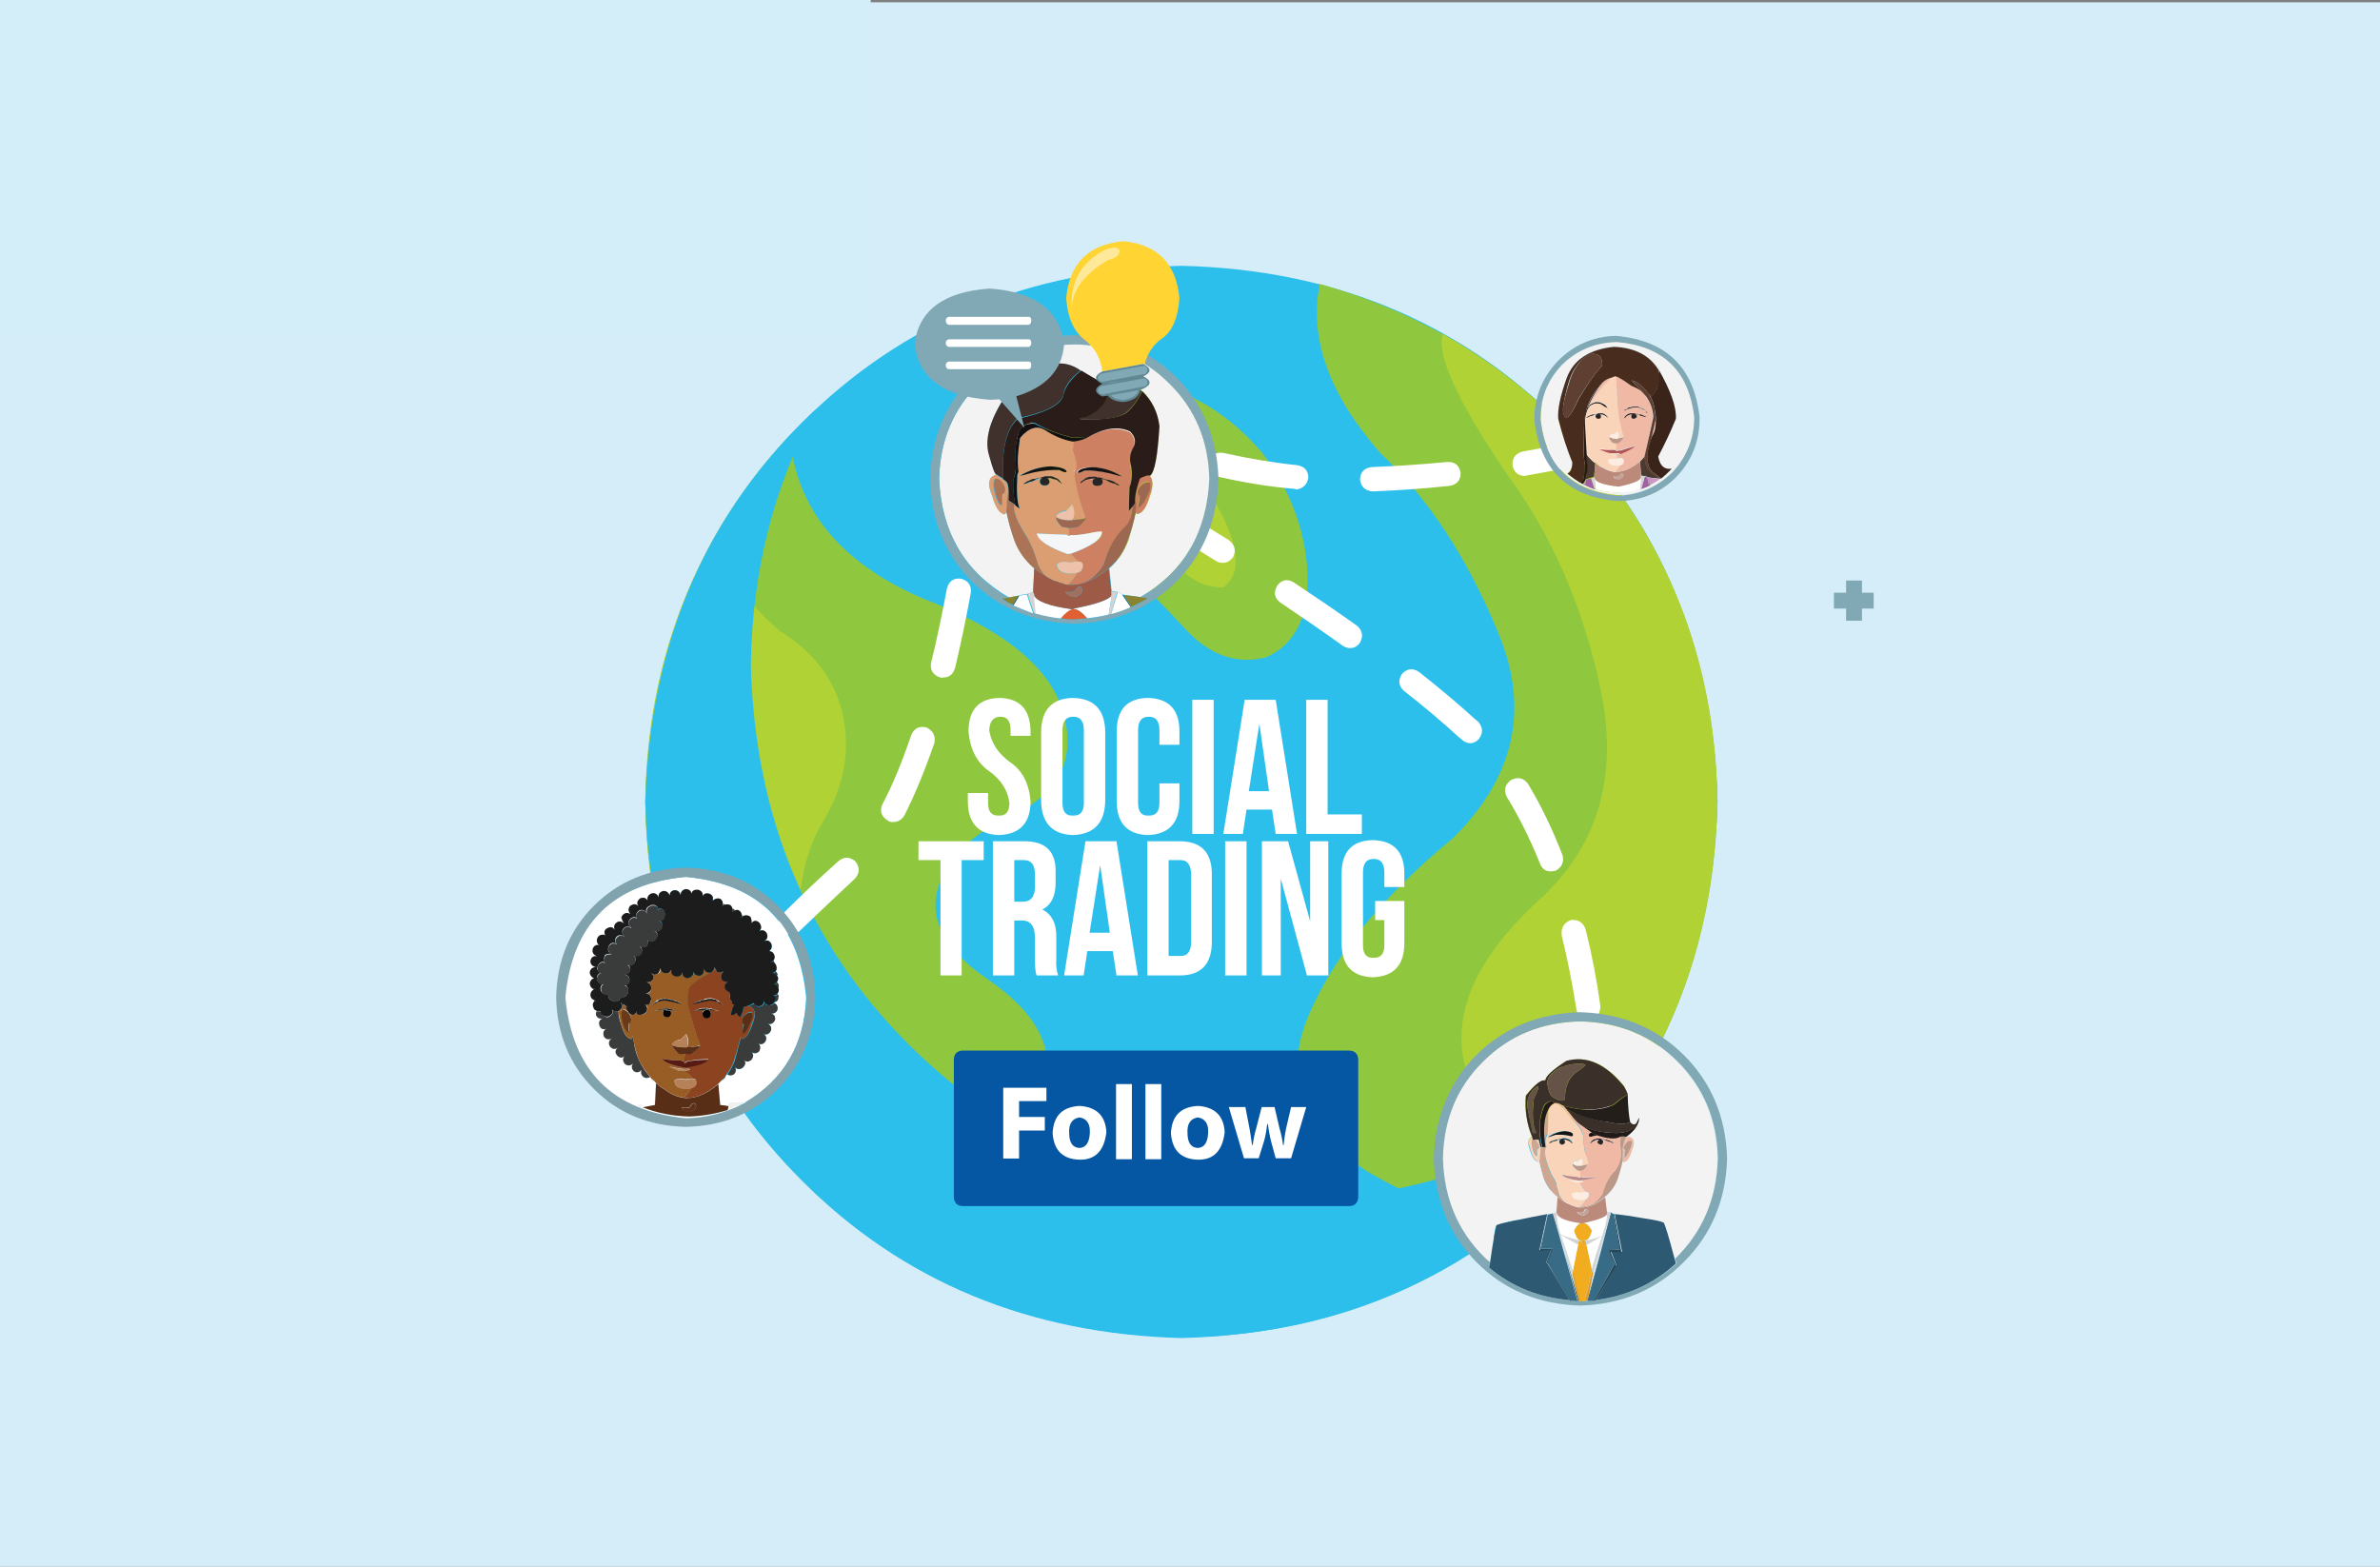 <svg xmlns:xlink="http://www.w3.org/1999/xlink" xmlns="http://www.w3.org/2000/svg" baseProfile="basic" width="518" height="341" viewBox="0 0 518 341" image-rendering="optimizeSpeed" preserveAspectRatio="xMinYMin meet"><rect x="0" y="0" width="518" height="341" fill="#808080" stroke="none"/><defs><filter id="q" filterUnits="objectBoundingBox" width="100%" height="100%" x="0%" y="0%"><feColorMatrix in="SourceGraphic" result="colorTrans" values="1 0 0 0 0 0 1 0 0 0 0 0 1 0 0 0 0 0 0 0"/></filter><symbol id="k" overflow="visible"><path fill="#80A8B5" d="M16.3-3.05Q14.9-14.1.1-15.15q-15 1.05-16.35 12.1Q-14.9 8 .1 9.05q1.05 0 2.1-.1l5.45 6.2L5.9 8.3q9.8-3 10.4-11.35"/><path fill="#FFF" d="M9.15-3.3q0-.8-.55-.8H-8.8q-.65.15-.65.8 0 .7.65.85H8.6q.55-.15.55-.85M8.6-7.25q.55-.2.55-.95 0-.8-.55-.8H-8.8q-.65.2-.65.8 0 .75.65.95H8.6m0 9.65q.55-.1.55-.9 0-.75-.55-.75H-8.8q-.65.15-.65.75 0 .8.65.9H8.6"/></symbol><symbol id="l" overflow="visible"><path fill="#FFD433" d="M12.35-5.1Q11.3-16.45.1-17.5q-11.35 1.05-12.4 12.4.45 6.25 3.9 8.95 3.5 2.7 3.95 7L4.5 9.2q.15.15.25.15.95-3.65 3.7-5.6 3.45-2.3 3.9-8.85"/><path fill="#FEE99B" d="M-11.1-2.65q0-6.05 7.9-10.75 2.55-.6 2.55-2-.45-1.35-3.5-.1-7.55 4.2-6.95 12.85"/><path fill="#618892" d="M-4.45 13.55q-2.7 1.4 0 2.75l1.25-.2q.85 1.25 3.3 1.4 3.35-.35 3.8-2.7l.6-.2q2.7-1.3 0-2.7 2.55-1.2.25-2.55-.1 0-.25-.15l-8.95 1.65q-2.7 1.4 0 2.7"/><path fill="#80A8B5" d="M-4.45 11.3q-.45 0-.75.45-.2.15-.2.5 0 .7.95.85l8.95-1.65q.6 0 .7-.45.2-.15.2-.5 0-.7-.75-.9l-9.1 1.7m-.75 3.15q-.2.15-.2.5 0 .7.95.9l8.95-1.7q.6 0 .7-.45.2-.15.2-.4 0-.8-.75-.95L-4.45 14q-.45 0-.75.45m2.25-1.15v.1l3.8-.75-3.8.65M.1 17.05q2.7-.35 3.35-2.1L-2.6 16q.7.9 2.7 1.05"/></symbol><symbol id="p" overflow="visible"><use xlink:href="#a" transform="translate(-98.249 48.2)"/><use xlink:href="#a" transform="translate(97.1 79.25)"/><use xlink:href="#a" transform="matrix(.659 0 0 .659 104.5 -82.299)"/></symbol><symbol id="a" overflow="visible"><path fill="#22A465" d="M-18.05-9V9.05h36.1V-9h-36.1"/><path fill="#83C98D" d="M-14.55-6.45v11.9H15v-11.9h-29.55"/><path fill="#22A465" d="M-14.65-3.6q2.15-.2 2.35-2.35-.2-2.15-2.35-2.35-2.15.2-2.35 2.35.2 2.15 2.35 2.35m0 11.8q2.15-.2 2.35-2.35-.2-2.15-2.35-2.35-2.15.2-2.35 2.35.2 2.15 2.35 2.35M14.9-3.6q2.15-.2 2.35-2.35-.2-2.15-2.35-2.35-2.15.2-2.35 2.35.2 2.15 2.35 2.35m0 11.8q2.15-.2 2.35-2.35-.2-2.15-2.35-2.35-2.15.2-2.35 2.35.2 2.15 2.35 2.35M3.55-.05q-.25-3.3-3.5-3.6-3.3.3-3.6 3.6.3 3.25 3.6 3.5 3.25-.25 3.5-3.5"/></symbol><symbol id="m" overflow="visible"><path fill="#3CAA49" d="M114.65-69.95l-11.8-16.85L92.1-70.2h7.05v9.4h8.5v-9.15h7"/></symbol><symbol id="n" overflow="visible"><path fill="#3CAA49" d="M-92.15 40.1h10.05l-16.95-24.3-15.55 23.9h10.2v13.55h12.25V40.1"/></symbol><symbol id="o" overflow="visible"><path fill="#3CAA49" d="M89.3 71.55V86.8H103V72.05h11.25L95.3 44.85l-17.4 26.7h11.4"/></symbol><symbol id="b" overflow="visible"><path fill="#2DBFEC" d="M75 12.85Q62.6.45 43.95 0q-18.7.45-31.1 12.85Q.45 25.25 0 43.95.45 62.6 12.85 75q12.4 12.4 31.1 12.9Q62.6 87.4 75 75q12.4-12.4 12.9-31.05-.5-18.7-12.9-31.1"/></symbol><symbol id="c" overflow="visible"><path fill="#8FC73F" d="M.9 9.2q2.15 3.5 5.25 5.7 2.75 2.5 5.7 5.7 2.95 3.15 6.55 2.25 3.6-1.6 3.4-6.9-.25-5.25-3.7-9.85Q14.4 1.75 9.3.4 4.25-.9 1.6 1.8-1.25 5.7.9 9.2"/></symbol><symbol id="d" overflow="visible"><path fill="#8FC73F" d="M23.95 37.3q.95-3.85 6.45-6.3 5.45-2.75 3.85-8.3-1.6-5.55-11.55-9.35Q12.55 8.95 11.85 0 .4 12.2 0 30q.2 13.4 7.05 23.85 6.85 10.5 18.2 15.95-.2-6.45 4-10.35 3.4-3.3 3.7-7.3.3-4-4.8-7.5-5.2-3.55-4.2-7.35"/></symbol><symbol id="e" overflow="visible"><path fill="#B0D235" d="M0 23.05q.1 11.7 5.5 21.3Q10.85 53.9 20 59.9q1.2-3.7 0-7.4t-3.2-5.85q-2.85-3.35-3.9-10.2Q11.85 29.6 14.4 25q2.7-4.3 1.85-8.75-.85-4.45-5.2-7.15Q6.1 5 6.55 0 .15 10.2 0 23.05"/></symbol><symbol id="f" overflow="visible"><path fill="#8FC73F" d="M25.1 15.5Q16.1 4.05 1.75 0 .4 6.65 6.7 13.85q5.9 5.55 9.7 14.8 3.85 9.25-3.7 16.75Q3.9 52.65.8 60.05-2.3 67.4 5.55 72.7q6.25 3.65 11.75 4.5 16.3-12.8 17.05-34.75-.3-15.5-9.25-26.95"/></symbol><symbol id="g" overflow="visible"><path fill="#B0D235" d="M6.85 4.8Q3.55-.75.5.35q-1.35 2 1.35 7t5.9 4.8q2.4-1.75-.9-7.35"/></symbol><symbol id="h" overflow="visible"><path fill="#2DBFEC" d="M13.95 0Q.55 12.55 0 32.15.45 50.8 12.85 63.2q12.4 12.4 31.1 12.85 12.65-.15 22.8-6.35 10.1-6.2 15.85-16.65-12.2 11.4-30 11.8Q33.95 64.4 21.55 52 9.15 39.6 8.65 20.95 8.8 9.45 13.95 0"/></symbol><symbol id="i" overflow="visible"><path fill="#B0D235" d="M16.3 15.8Q10.2 5.8 0 0q-.85 2.45 5.15 11.35 5.65 7.6 7.8 17.9 2.1 10.3-4.7 16.8-7.2 6.45-6.7 12.45.5 6 8.65 6.1 2.15-.1 4.3-.95 7.75-10.95 8-25.3-.15-12.5-6.2-22.55"/></symbol><symbol id="j" overflow="visible"><path fill="#2DBFEC" d="M11.9.05Q8.65-.15 5.5 2.4 1.8 5.55.5 9.55q-1.35 4 .9 6.35 2.95 2 8.15-1.1 5.25-3.05 5.8-9Q15.1.25 11.9.05"/></symbol></defs><g overflow="visible"><path fill="#FFD433" d="M19.65 4.6Q19.3.85 15.6.5q-3.75.35-4.1 4.1.15 2.05 1.3 2.95 1.15.9 1.3 2.3v1.05h2.95v-1q.2-1.6 1.3-2.4 1.15-.75 1.3-2.9"/><path fill="#618892" d="M16.85 11.05q-.1-.9-1.25-1-1.2.1-1.3 1 .1.9 1.3 1 1.15-.1 1.25-1"/><path fill="#80A8B5" d="M16.7 11.05q-.1-.8-1.1-.85-1.05.05-1.15.85.1.75 1.15.85 1-.1 1.1-.85"/><path fill="#618892" d="M17.05 10.2q.9-.45 0-.9l-2.95.55q-.9.45 0 .9l2.95-.55"/><path fill="#80A8B5" d="M17.05 10.05q.2 0 .25-.15.05-.05.05-.15 0-.25-.25-.3l-3 .55q-.15 0-.25.15-.05.05-.05.15 0 .25.3.3l2.95-.55"/><path fill="#618892" d="M17.05 11.1q.9-.45 0-.9l-2.95.55q-.9.45 0 .9l2.95-.55"/><path fill="#80A8B5" d="M17.05 10.95q.2 0 .25-.15.05-.05.05-.15 0-.25-.25-.3l-3 .55q-.15 0-.25.15-.05.05-.05.15 0 .25.3.3l2.95-.55"/><path fill="#FEE99B" d="M14.2 1.15q-2.5 1.4-2.3 4.25 0-2 2.6-3.55.85-.2.85-.65-.15-.45-1.15-.05"/><path fill="#80A8B5" d="M7.3 10.8q3.25-1 3.45-3.75-.45-3.65-5.35-4-4.95.35-5.4 4 .45 3.65 5.4 4 .35 0 .7-.05l1.8 2.05-.6-2.25"/><path fill="#FFF" d="M2.45 5.1q-.2.05-.2.25 0 .25.2.3H8.2q.2-.05.2-.3t-.2-.25H2.45m0 1.6q-.2.05-.2.25 0 .25.2.3H8.2q.2-.05.2-.3t-.2-.25H2.45m0 1.6q-.2.05-.2.25 0 .25.2.3H8.2q.2-.05.2-.3t-.2-.25H2.45"/><path fill="#D4EDF8" d="M518.2 341.75V.5H0v341.25h518.2"/><use xlink:href="#b" transform="translate(140.45 57.85) scale(2.655)" opacity=".8"/><use xlink:href="#c" transform="translate(226.7 82.4) scale(2.655)" opacity=".8"/><use xlink:href="#d" transform="translate(140.45 94.75) scale(2.655)" opacity=".8"/><use xlink:href="#e" transform="translate(140.45 113.2) scale(2.655)" opacity=".8"/><use xlink:href="#f" transform="translate(282.6 61.8) scale(2.655)" opacity=".8"/><use xlink:href="#g" transform="translate(245.7 95.55) scale(2.655)" opacity=".8"/><use xlink:href="#h" transform="translate(140.45 89.15) scale(2.655)" opacity=".24"/><use xlink:href="#i" transform="translate(314.05 72.7) scale(2.655)" opacity=".8"/><use xlink:href="#j" transform="translate(240.8 169.35) scale(2.655)" opacity=".16"/><path fill="#FFF" d="M335.15 187.9q.65 1.75 2.35 1.75.55 0 1.1-.15 2.1-1.2 1.45-3.45-3.3-8.5-7.45-15.4-1.45-2-3.7-.9-2 1.45-.95 3.7 4 6.5 7.2 14.45m13.15 30.95q-1.2-8.65-3.2-16.6-.8-2.25-3.2-2-2.25.8-2 3.35 1.85 7.55 3.2 16.05.4 2.1 2.5 2.25h.4q2.4-.55 2.3-3.05m-1.1 14.35q-2.4.4-2.5 2.75.5 7.05.5 13.8v2.7q.15 2.35 2.55 2.75 0-.1.15 0 2.35-.25 2.65-2.65v-2.8q0-6.9-.55-14.05-.4-2.4-2.8-2.5M213.7 92.9q-2.4 0-2.95 2.25-.5 5.95-2 16.6-.1 2.35 2.3 2.9h.35q2.15-.15 2.55-2.25 1.2-8.35 2.1-16.6 0-2.5-2.35-2.9m7.15 0q-1.05 2.25.95 3.55 5.95 3.35 14.45 8.35.65.4 1.3.4 1.5 0 2.3-1.3 1.05-2.25-.95-3.7-8.5-4.95-14.45-8.25-2.25-1.05-3.6.95m-14.75 35.15q-1.6 8.65-3.45 16.2-.4 2.4 2 3.2.25.1.65 0 1.9 0 2.55-2 1.85-7.7 3.45-16.45.25-2.4-2.15-3.05-2.35-.3-3.05 2.1m-14.05 47q-.95 2.25 1.2 3.55.5.4 1.2.3 1.45 0 2.35-1.35 3.35-6.6 6.55-15.8.5-2.35-1.75-3.45-2.4-.5-3.3 1.75-2.95 8.75-6.25 15m-5.85 12.45q-1.85-1.6-3.7-.1-6.1 5.45-12.2 11.55-1.6 1.85 0 3.7.75.8 1.85.8 1.05 0 1.85-.8 6.1-5.85 12.05-11.4 1.6-1.75.15-3.75m122.65-41.25q-2-1.35-3.7.4-1.35 2.1.4 3.7 6.75 5.3 11.8 9.95l.8.65q.8.8 1.85.8t1.85-.9q1.45-1.85-.1-3.75l-.8-.65q-5.2-4.75-12.1-10.2m-16.6-5.7q.8.5 1.6.5 1.35 0 2.15-1.2 1.15-2.1-.7-3.7-6.35-4.5-13.8-9.45-2.1-1.15-3.55.8-1.2 2.15.65 3.6 7.3 4.9 13.65 9.45M266.1 122.5q1.35 0 2.25-1.2 1.1-2.15-.9-3.75-7.3-4.5-14.2-8.75-2.15-1.05-3.6.95-1.05 2.1.95 3.55 6.75 4.25 14.05 8.8.65.4 1.45.4M147.6 227.05q.8.7 1.7.7 1.2 0 2-.95.4-.8 11.15-12.2 1.45-2-.15-3.85-1.85-1.45-3.7.15-10.9 11.65-11.3 12.45-1.45 2 .3 3.7"/><g><path fill="#D4EDF8" d="M401 201.6q-.1-.3-.4-.55l-.65-.65.8-1.6-1.6-.8-.65 1.35q-.8-.3-1.6-.4-.8-.15-1.45 0-.65 0-1.2.4-.65.4-.95 1.15-.5.95-.4 1.75 0 .8.55 1.3.25.7.95 1.2.5.55 1.05.95.5.55.8.95.25.4.1.65-.1.25-.5.25-.3.15-.8-.15-.65-.25-1.05-1.05-.3-.65-.15-1.6l-2.1-1.05-1.75 3.6 2.1 1.05.3-.55q.5.8 1.2 1.35l-.7 1.45 1.6.8.7-1.3q.75.25 1.55.5.7.15 1.5 0 .65-.1 1.15-.4.55-.4.95-1.2.55-.9.4-1.7-.15-.8-.55-1.45-.4-.7-.9-1.2-.65-.55-1.2-.95-.4-.5-.8-.9-.25-.4-.15-.7.15-.25.55-.4.25 0 .8.3.25.1.55.4.25.25.35.65.15.25.3.65 0 .4-.15.8l2.15 1.05 1.7-3.45-2.1-1.2-.3.7M108.2 60.9l-1.75.8.7 1.3q-.8.4-1.35.95-.65.4-1.05 1.05-.25.7-.4 1.35 0 .65.25 1.3.4 1.1 1.1 1.5.65.4 1.45.5.8.15 1.45 0 .8-.1 1.45-.25h1.2q.4 0 .55.4.1.15 0 .5-.15.3-.7.55-.65.25-1.45.15-.8-.3-1.3-.95l-2.15.95 1.6 3.55 2.1-.9-.25-.55q.95 0 1.85-.1l.7 1.55 1.7-.75-.65-1.35q.8-.4 1.3-.95.7-.4.95-1.05.4-.5.55-1.2 0-.8-.3-1.45-.4-1.05-1.2-1.45-.65-.4-1.3-.55-.8-.1-1.6 0-.8.15-1.45.3H109q-.4 0-.65-.4 0-.3.1-.55.15-.25.7-.4.25-.15.65-.25.4 0 .65.1l.8.3q.25.25.4.5l2.25-.9-1.6-3.6-2.1 1.05.25.55h-1.6l-.65-1.6"/><path fill="#80A8B5" d="M404.15 127.4h-1.45v2.65h-2.65v1.45h2.65v2.65h1.45v-2.65h2.65v-1.45h-2.65v-2.65"/><path fill="#80A8B5" d="M399.15 129v3.45h2.65v2.65h3.45v-2.65h2.55V129h-2.55v-2.65h-3.45V129h-2.65"/><path fill="#FFF" d="M347.5 95.1q-.8.4-16.2 3.2-2.25.65-2.1 3.05.5 2.15 2.65 2.25.15 0 .4-.1 15.5-2.8 16.6-3.35 2.25-.8 1.85-3.15-.8-2.3-3.2-1.9m-95.45 2.7q.4-2.55-1.85-3.35-7.8-2.5-15.5-5.55-2.25-.7-3.45 1.6-.7 2.25 1.6 3.45 7.8 3.05 15.9 5.55.25.15.8.15 1.75-.15 2.5-1.85m43.95 6.5q.25 2.35 2.65 2.65h.15q8.1-.3 16.7-1.2 2.4-.4 2.4-2.8-.4-2.5-2.9-2.4-8.5.8-16.35 1.1-2.5.25-2.65 2.65m-14.2 2.1q.15 0 .25.15 2.3-.3 2.7-2.55 0-2.35-2.4-2.75-7.7-.8-16.2-2.7-2.4-.25-3.2 2.15-.25 2.4 2.15 3.05 8.75 2 16.7 2.65"/><path fill="#F3F3F3" d="M351.65 74.3q-6.8.25-11.7 5.2-4.65 4.9-4.65 11.8 1.75 15 16.7 16.45h.3q7.05-.25 11.8-5.2 4.65-5 4.65-11.9Q367 75.75 352 74.3h-.35m9.25 5.95q4.15 7.2 3.85 10.9-1.85 4.5-3.85 8.1.4 3.2 2.95 2.8-1.05 1.05-2.25 2l-.15.1-.15-.1v.1q-1.05.8-2.25 1.35 0 .15-.1.15-.8.35-1.75.65-.15.1-.25.1-2.15.7-4.65.8-2.55 0-4.9-.65-.15-.15-.3-.15-1.05-.4-2.1-.75 0-.15-.15-.15t-.4-.15q-.25-.25-.5-.4-1.5-.8-2.8-2 1.05-.5 1.05-2.35-1.6-4-3.05-9.45-.4-3.2 1.85-9 2.25-5.85 10.25-6.8 6.75.4 9.65 4.9"/><path fill="#F3F3F3" d="M360.25 93.45l-.15-.15q-.1.65-.25 1.35.25-.7.4-1.2"/><path fill="#80A8B5" d="M351.6 73.1q-7.45.25-12.6 5.55-5.05 5.35-5.05 12.75 1.85 16.2 18.05 17.65h.25q7.6-.1 12.75-5.4 5.05-5.45 4.9-12.9-1.85-16.3-18.3-17.65m.4 1.35q15 1.3 16.75 16.3 0 6.9-4.65 11.95-4.95 4.9-11.85 5.2H352q-15-1.5-16.7-16.5-.15-6.9 4.6-11.95 4.8-4.75 11.7-5h.4"/><path fill="#4A3A31" d="M361.35 104.15v-.1q-3.05-1.1-3.35-4.15v-.65q-.5.65-1.05 1.2l.25 3.05.8.15v-.15l.7.4q1.05.15 2.65.25m-16.25.15q.25 0 .55-.15l1.3-.4.25-2.9q-1.05-.8-1.95-2 .1 1.45.1 2.5.15 1.75-.25 2.95m13.7-6.1q-.15 0-.15.15v1.05q.018-.714.15-1.2"/><path fill="#CE96C3" d="M345.1 104.55q-.15.5-.65.85.25.1.4.25l.25-1.1m16.2-.25h-.15q-1.3-.25-2.5-.4l.4 1.75q1.2-.7 2.25-1.35"/><path fill="#FFF" d="M352.3 107.2q2.5 0 4.6-.8.4-1.85.3-2.5.1.9-4.8 1.95h-.25q-4.65-.5-5.05-1.7-.15.25.25 2.4 2.4.65 4.95.65"/><path fill="#BC8A7B" d="M357.15 103.5l-.25-3.05q-2.5 2.1-4.9 2.25-.4.15-.8 0-1.35-.25-2.4-.9-.8-.3-1.6-.95l-.25 3.05.15.25q.4 1.2 5.05 1.75h.25q4.9-1.05 4.75-2.15v-.25m-4.75.15q.4-.8.8-.55.5.65-.8 1.2-1.2 0-1.2-.65.4.25 1.2 0"/><path fill="#FAD4B9" d="M351.75 82.1v-.25h-.1q-.4 0-.8.15-2.25 1.95-4.9 6.1-.15 0-.15.1-.15.3-.25.7.25-.4.65-.8.15-.15.55-.4.1-.15.5-.15h.65q.3 0 .7.15.25.1.5.25.15.15.4.25l.55.55.15.25-.3-.1q-.1-.3-.5-.55-.3-.15-.4-.25-.3 0-.55-.15-.25-.15-.55-.15h-.4v-.1h-.1l-.15.1q-.25 0-.5.15-.3.15-.4.25-.55.4-.8.8v.15q-.55 1.45-.55 2.8.15 2.65.4 6.9.8 1.2 2 2 .65.5 1.45.9 1.05.65 2.4.95h.25q.8-.55 1.2-1.6-.4.25-1.05.15-1.6 0-1.6-1.2.5-.4 1.7-.15.15-.15.4-.15-.1-.1-.25-.4v-.5h-.95q-.88-.391-1.225-.4h.475q-1.9-.55-2-.8 1.3.15 3.15.25.3-.1.55.15-.15-.95 0-1.6h-.25q-.3-.15-.55-.15-.8-.9-.65-1.2-.15-.1-.15-.25.4-.5 1.05-.4.55-.5.8-.5.4.8 0 1.45 1.1-.15 1.2-.3l.15-.1q-1.2-3.6-1.45-6.5-.15-2.8-.3-6.4m-2.35 8.4q-.15-.15-.3-.15-.25-.15-.4-.15-.25 0-.5-.1.25.25.25.5 0 .55-.55.55-.5-.15-.65-.55.15-.25.25-.4h-.25q-.25 0-.4.15-.25 0-.4.15-.25.1-.4.1-.1.15-.25.15-.25 0-.25.15h-.3l.15-.15q.15-.15.25-.15.15-.1.3-.1.25-.15.4-.15.25-.15.4-.15h.25q.1-.1.25-.1.25 0 .4-.15h1.05q.3 0 .4.15.3.1.4.1.3.4.4.55l.15.15q-.15 0-.25-.15-.15-.15-.4-.25"/><path fill="#EFB9A5" d="M360.1 93.3v-.15l.15.15q.15-.8.15-2-.55 2.1-1.1 4.5.3-.8.55-1.3.15-.7.25-1.2m-11.25-10.1q-1.7 2.25-3.05 5.05.15 0 .15-.15 2.65-4.1 4.9-5.95-1.05.25-2 1.05m9.3 3.05q-.4-.7-.95-1.2-1.3-.95-2.1-1.1-1.75-1.3-2.65-1.85-.3-.25-.7-.25v.25q.15 3.45.3 6.25.25 3.05 1.3 6.65v.1q0 .3-.9 1.1-.3.1-.7.1v1.75h.3q.25-.15.65-.15 1.6-.5 3.2-.8-.55.7-3.45 1.6-.15.15-.55.15v.5q.15.3.25.4 1.35-.4 1.2.7-.1.5-.65.65-.4.95-1.2 1.6h.55q2.35-.15 4.9-2.25.5-.55 1.05-1.2 1.05-4.65 1.75-8.5-.15-2.55-1.6-4.5M354 88.9q.15 0 .4-.15.3-.15.55-.15.25-.1.65-.1h.7q.25 0 .5.1.25 0 .55.15.4.25.65.55.55.5.4.5l-.55-.5q-.1-.15-.65-.4-.15-.15-.4-.15-.4-.15-.65-.15h-.55q-.25.15-.5.15-.3 0-.55.15-.25 0-.4.1-.4.15-.55.3l-.25.1.15-.1q.1-.15.5-.4m0 1.3q.15 0 .3-.1.25-.15.5-.15.15-.15.4-.15h.3q.1.15.25.15.25 0 .55.15h-.475q.325.007.325.4 0 .5-.55.5-.5 0-.65-.4 0-.4.4-.5h-.15q-.1 0-.4.1h-.4q-.1.15-.25.3-.4.1-.55.4h-.1l.1-.15q0-.15.4-.55m2.3-.1h.4q.25 0 .35.1.3 0 .4.15.3 0 .4.15l.15.1h-.25q-.15-.1-.3-.1-.25 0-.4-.15-.1 0-.35-.15-.291-.097-.4-.1"/><path fill="#EFB9A5" d="M353.6 90.75l-.1.15h.1q.15-.3.55-.4.15-.15.25-.3h.4q.3-.1.4-.1h.15q-.4.1-.4.5.15.4.65.4.55 0 .55-.5 0-.393-.325-.4h.475q.109.003.4.1.25.15.35.15.15.15.4.15.15 0 .3.1h.25l-.15-.1q-.1-.15-.4-.15-.1-.15-.4-.15-.1-.1-.35-.1h-.4q-.3-.15-.55-.15-.15 0-.25-.15h-.3q-.25 0-.4.15-.25 0-.5.15-.15.1-.3.1-.4.4-.4.55"/><path fill="#BB9888" d="M352.15 95.4h-.1q-.95.15-1.6-.25h-.15q-.15.4.65 1.2.3.15.7.15h.1q.4 0 .65-.15.95-.8.95-1.2-.25.15-1.2.25"/><path fill="#FEECE0" d="M352.05 93.95q-.15.15-.7.55-.8 0-1.05.4 0 .25.15.25.65.4 1.6.4l.1-.15q.4-.5-.1-1.45m-.3 6q-1.2-.3-1.75.25 0 1.05 1.75 1.2.65 0 1.05-.15.4-.1.65-.65 0-1.05-1.2-.8-.4.15-.5.15"/><path fill="#B35354" d="M351.35 97.95q-1.85 0-3.2-.15.15.15 2 .8.8.15 1.3.15.95-.15 1.1 0v.15q2.75-1.1 3.3-1.75-1.6.4-3.2.95-.25-.15-.65.1-.15 0-.25-.1-.15-.15-.4-.15"/><path fill="#FEECE0" d="M349.65 98.45q.4.15 1.35.4.25.15.9 0h.55l.1-.15q-.1-.1-1.05 0-.5 0-1.2-.1l-.65-.15"/><path fill="#272526" d="M349.75 90.75q.132.132.275.15-.125-.019-.125-.15l-.4-.4q-.15-.15-.4-.25-.15-.15-.4-.15h-.8q-.15 0-.25.15h-.4q-.15.1-.25.1h-.3q-.1 0-.4.15-.1 0-.4.15-.1.1-.25.1-.15.15-.25.15l-.15.15h.25q0-.15.3-.15l.25-.15q.15 0 .4-.1.15 0 .4-.15.15-.15.4-.15h.4q-.302.006-.4.4.1.55.65.55t.55-.55q0-.25-.3-.4h.55q.15 0 .4.15.15 0 .25.15.3.1.4.25m4.25-.4q-.3.25-.4.4 0 .15-.15.25h.15q0-.1.1-.1l.4-.4q.15 0 .3-.15.25 0 .4-.15h.5q-.25.006-.25.4 0 .55.5.55.7-.15.7-.55-.15-.4-.4-.5.1 0 .4.1h.4q0-.1-.15-.1h-.25q-.3 0-.55-.15h-.9q-.3.15-.4.15-.3.1-.4.25m3.55 0q-.25 0-.4-.15h-.5q.25.15.4.3.25 0 .4.1h.25l.25.15h.3l-.15-.15q-.15 0-.25-.1-.15 0-.3-.15"/><path fill="#C3A298" d="M353.3 103.1q-.5-.3-.9.5-.8.3-1.2 0 .15.7 1.35.8 1.15-.65.75-1.3"/><path fill="#9F61A1" d="M347.1 106.55l-.75-2.4-1.1.25-.25 1.2q1.05.55 2.1.95m10.9-2.9l-.8 2.8q.95-.3 1.75-.7l-.4-1.7v-.15l-.55-.25"/><path fill="#D3D3D3" d="M346.95 103.9l-.65.25.8 2.4h.25q-.25-2.1-.25-2.4v-.25h-.15m10.25 2.5l.8-2.75-.8-.15v.25q0 .7-.25 2.65h.25"/><path fill="#989899" d="M359.2 105.65l-.4-1.6h-.15l.25 1.75q.15-.15.3-.15m-14.2 0l.1-1.2-.25 1.05q0 .15.15.15"/><path fill="#281912" d="M345.35 98.85q-.25-4.25-.4-6.9 0-1.45.55-2.8-.55.65-.4.8h-.15v.25q-.4 2.65-.25 7.2v.4q0 1.45.15 2.9 0 2.5-.15 3.3-.15.7-.8.95.25.25.55.4.4-.4.65-.95v-.1q.4-1.2.4-2.95-.15-1.05-.15-2.5"/><path fill="#281912" d="M348.8 83.2q-1.7 2.1-3.05 5.05-.1.25-.1.65-.15 0-.15.15l-.4.8q.95-3.6 3.7-6.65"/><path fill="#482C1D" d="M341 82.25q-2.1 5.85-1.85 8.9 1.45 5.6 3.05 9.45 0 2-1.05 2.5 1.3 1.05 2.8 2 .65-.4.75-.95.15-.9.15-3.45-.15-1.3-.15-2.9v-.25q-.1-4.65.3-7.2 0-.25.1-.4h-.1q.1-.003.1-.1.8-3.6 3.75-6.65.9-.8 2-1.05l.8-.3.1.15q.4 0 .65.25 1.1.55 2.7 1.75.75.25 2.1 1.05-1.05-1.2-2.1-2.25 1.7.25 3.85 3.05.25.25.4.65.75-.65 1.3-1.95.65-1.6.55-3.1-.15-.5-.3-1.05-2.9-4.65-9.65-4.9-8 .8-10.25 6.75m-.8 7.05q-.1-1.2 1.05-5.55 1.2-4.55 4.55-6.65 3.05-.55 2.9 2.5-2 2-5.15 7.3-2.8 6.25-3.35 2.65v-.25"/><path fill="#151413" d="M350.2 89q-.148-.003-.3-.1l.15.1h.15m-.3-.1q-.1-.3-.5-.7-.15-.1-.4-.25-.3-.15-.55-.25-.25-.15-.55-.15h-.65q-.4.15-.65.25-.25.15-.55.3l-.5.8-.15.1q-.25.55-.4.8v.15l.4-.8q.15 0 .15-.15.25-.4.65-.8.25-.1.55-.25.25-.15.5-.15h.55q.4 0 .65.15.15.15.4.25.25.15.4.3.4.1.65.4m3.45.55l.25-.15q.15 0 .55-.25.25 0 .4-.15.25 0 .55-.15.25 0 .5-.1h.65q.3 0 .55.1.25 0 .4.15.55.25.8.4-.15-.25-.65-.4-.15-.15-.55-.25-.25-.15-.55-.15h-.65q-.25 0-.65.15-.25 0-.55.1-.1.15-.4.3-.4.1-.5.25l-.15.15M358.4 89.85h.15l-.55-.55.4.55"/><path fill="#5E3F31" d="M340.2 89.7q.55 3.45 3.3-2.8 3.2-5.3 5.2-7.3.15-3.05-2.95-2.55-3.15 2.15-4.35 6.65-1.35 4.4-1.2 5.6v.4"/><path fill="#3A2318" d="M361.15 81.3q0 1.6-.5 3.2-.55 1.2-1.35 2 .55.9.8 2.4.3 1.45.3 2.35 0 1.2-.15 2-.15.65-.4 1.2-.8 1.35-1.2 3.6v1.85q-.15 2 1.35 3.05.65.55 1.55 1.2 1.2-.95 2.3-2.15-2.4.4-2.95-2.65 2-3.7 3.85-8.2.25-3.75-3.85-10.9.25.55.25 1.05"/><path fill="#5E3F31" d="M358.25 86.25q1.45 2 1.6 4.5-.8 3.85-1.9 8.5v.65q.3 3.1 3.35 4.25h.25q-.95-.65-1.45-1.15-1.6-1.1-1.45-3.1v-1.7q1.05-3.7 1.7-6.9 0-.95-.25-2.4t-.8-2.4q-.15-.4-.4-.8-2.1-2.65-3.85-2.9 1.05.95 2.1 2.25.55.55 1.1 1.2"/><path fill="#F3F3F3" d="M336.35 235.2q0-1.35 4.5-4.25 6.75-1.9 12.6 5.4.55 1.1.8 1.9.15 4.1.55 5.95.9 1.05 1.6-.15l.35-.65q0 2-2.75 4v.1q.25-.1.5-.1 1.75.4.55 2.9-.55 2.4-1.6 2.55-.25 0-.25-.15-.4 1.7-1.05 3.7-.8 2.4-2.8 4.15l.4 3.15.8.15.65.25q2.8.4 6.5 1.05 3.7.7 4.4.95.5.95 2.35 7.85 9.05-8.5 9.3-21.65-.25-12.75-8.75-21.25t-21.1-8.75q-12.75.25-21.25 8.75t-8.75 21.25q.4 13.95 10.35 22.55 1.05-7.3 1.35-8.1.65-.4 4.35-1.2 3.85-.65 6.9-1.3l1.1-.15.75-.25.3-3.3q-2-1.6-2.95-4-.65-2.15-1.05-4.1 0 .4-.25.4-1.05-.15-1.75-2.55-.9-2.25.4-2.9-1.7-4.25-1.3-9.05 2.9-3.55 4.25-3.15"/><path fill="#80A8B5" d="M366.45 274.7q9.05-9 9.45-22.55-.4-13.55-9.45-22.55-9-8.9-22.55-9.3-13.55.4-22.55 9.3-8.9 9-9.3 22.55.4 13.55 9.3 22.55 9 9.05 22.55 9.45 13.55-.4 22.55-9.45m-42.05.15q-9.95-8.75-10.35-22.7.25-12.75 8.75-21.1 8.5-8.5 21.1-8.75 12.75.25 21.25 8.75t8.75 21.1q-.4 13.15-9.3 21.8.15.35.3 1.05-7.3 6.6-17.55 7.95h-.25q-.65 0-1.35.15h-3.85l-.1-.15q-10.25-.8-17.55-6.9 0-.65.15-1.2"/><path fill="#2E5972" d="M336.75 264.25q-3.05.55-6.75 1.35-3.75.75-4.25 1.05-.4.9-1.45 8.2 0 .55-.15 1.1 7.45 6.2 17.5 7l-5.15-8.1 1.2-3.05-2.65.3 1.7-7.85m3.75 8.2l2.9 10.65h.25l-3.15-10.65m7.9 0l-2.9 10.65h.25l2.65-10.65m13.7-6.35q-.7-.4-4.4-.95-3.6-.65-6.25-.9l1.6 8.2-2.4-.1 1.2 3.15-4.5 7.45q10.2-1.35 17.4-7.95-.15-.7-.3-1.1-1.85-7-2.35-7.8"/><path fill="#F1AC1F" d="M343.65 269.8q.3.3.7.3.65-.3.75-.15.8-.15 1.35-2.1-.95-1.75-1.85-1.75-1.05-.15-2 1.75.55 1.85 1.05 1.95"/><path fill="#F1AC1F" d="M343.65 269.95l-1.35 6.75v.3l1.6 6.2h1.05l1.6-6.9-1.45-6.2q-.15.25-.7.4-.5-.4-.75-.55"/><path fill="#FFF" d="M343.5 270.75l-3.85-2.1q2 5.55 2.65 8.1l1.2-6m-3.85-2.15q1.3.7 4 1.35-.55-.3-1.1-2.15.8-1.6 1.6-1.7-4.9-.55-5.3-2-.25.65.65 4.4.15 0 .15.1m6.95-.75q-.65 2-1.35 2.25 2.25-.55 3.6-1.2.15-.4.25-.65.95-2.9.7-4.1.1.9-5.2 1.95v.15q.95-.15 2 1.6m-.15 8.45q.55-1.85 2.25-7.3l-3.3 1.85-.15-.25 1.2 5.7"/><path fill="#BC8A7B" d="M349.75 263.85l-.4-3.3q-2.65 2.25-5.15 2.25h-.8q-1.45-.4-2.65-1.05-.95-.55-1.75-1.2l-.25 3.3.15.3q.4 1.45 5.3 2.1h.25q5.6-1.2 5.3-2.25v-.15m-5.05.7q-1.3-.15-1.45-.8.4.25 1.35.1.4-1.05.9-.65.55.8-.8 1.35"/><path fill="#CEA692" d="M336.6 247.1q.4-1.85.4-5.7-1.45 2.8-.65 8.25h-1.1q0 .5-.1 1.45 0 .8-.15 1.3.4 2.15 1.05 4.15.95 2.35 2.95 3.95.8.7 1.7 1.2-.65-.5-1.3-1.7-.55-2.55-1.75-4.25-2.1-4.95-1.05-6.1-.55-1.35 0-2.55"/><path fill="#FAD4B9" d="M338.85 240.25q-.25-.15-.5-.15-.8.25-1.35 1.35 0 3.7-.25 5.7-.65 1.05-.15 2.5-1.05 1.05 1.1 6 1.15 1.7 1.85 4.25.5 1.3 1.2 1.7 1.15.8 2.65 1.05.326.14.7.15-.269-.014-.45-.15.8-.5 1.35-1.6-.4.15-1.1.15-1.85-.15-1.85-1.3.65-.55 1.85-.3.55-.1 1.35-.1-.8-.55-1.35-1.5 0-.25-.1-.65h-.95q-.95-.4-1.45-.55.65.15 2.1.3h.3v-.15q-3.05-.4-3.75-1.2 1.35.3 3.05.4.55 0 .7.3 0-.95.1-1.75-.1.15-.25.15-.25-.15-.65-.3-.8-.9-.7-1.2h.15q-.15-.1-.15-.25.3-.5 1.1-.4.65-.5.8-.65.5.95 0 1.6 1.2-.15 1.3-.3.15 0 .15-.1-1.05-3.2-1.05-5.85-.3-1.75-2.4-3.7-1.85-2.8-3.35-3.45m-1.95 7.15q1.85-1.2 3.7-1.2 1.7.15 1.7.65 0 .55-.5.4-1.45-.4-3.35-.25-1.55.55-1.55.4m5.15 1.35q-.15-.3-.4-.4-.25-.15-.4-.15-.1-.15-.4-.15-.25-.1-.5-.1.25.1.25.5 0 .55-.55.55-.65 0-.65-.65 0-.3.4-.4h-.4q.15-.15.4-.15h.25l.15-.15h.15q.25 0 .5.15.3 0 .55.15.25 0 .4.1.25.4.4.55 0 .15.1.15v.1l-.1-.1h-.15m-3.2-.8h.55q-.25.1-.55.1-.25.15-.4.3-.25 0-.35.1-.3 0-.4.15h-.3l-.1.15h-.15q.15-.15.25-.3.15 0 .3-.1.1 0 .25-.15.25 0 .4-.15.25 0 .5-.1"/><path fill="#FAD4B9" d="M342.2 248.75l.1.1v-.1q-.1 0-.1-.15-.15-.15-.4-.55-.15-.1-.4-.1-.25-.15-.55-.15-.25-.15-.5-.15h-.15l-.15.15h-.25q-.25 0-.4.15h-.55q-.25.1-.5.1-.15.15-.4.15-.15.15-.25.15-.15.1-.3.1-.1.15-.25.3h.15l.1-.15h.3q.1-.15.4-.15.1-.1.35-.1.15-.15.4-.3.3 0 .55-.1h.4q-.4.1-.4.4 0 .65.65.65.55 0 .55-.55 0-.4-.25-.5.25 0 .5.1.3 0 .4.15.15 0 .4.15.25.1.4.4h.15m-.15 0q-.15-.3-.4-.4-.25-.15-.4-.15-.1-.15-.4-.15-.25-.1-.5-.1.25.1.25.5 0 .55-.55.55-.65 0-.65-.65 0-.3.4-.4h-.4q.15-.15.4-.15h.25l.15-.15h.15q.25 0 .5.15.3 0 .55.15.25 0 .4.1.25.4.4.55 0 .15.1.15v.1l-.1-.1h-.15"/><path fill="#EFB9A5" d="M353.2 252.7l.25.25q1.1-.25 1.75-2.65 1.05-2.35-.65-2.9-.3 0-.55.15-.15.1-.15.25-.8 1.45-.65 3.05.15.95 0 1.85m1.45-2.25q-.65 1.45-1.2 1.45.15-.8.3-1.45-.55-.4-.15-1.2.65-.9 1.45-.8.4.7-.4 2"/><path fill="#BB9888" d="M354 247.4h-.25q-.55-.3-1.05-.15-.3 1.45-.15 2.4.65 2.65-1.05 5.15-2 1.75-2.8 5.05-1.45 2.4-3.6 2.65-.65.15-1.45.15.25.15.55.15 2.65-.15 5.15-2.4 2-1.6 2.8-4 .65-2 1.05-3.85v-1.7q-.15-1.6.65-3.2v-.15l.15-.1"/><path fill="#EFB9A5" d="M340.2 240.5q-.9-.7-1.7-.55l-.15.15q.25 0 .65.1 1.45.7 3.2 3.45 2.25 2 2.4 3.6 0 2.65 1.05 5.95v.15q0 .25-1.05 1.2-.3.15-.7.15v1.7q.3-.25.7-.25 1.05.25 2.9-.15-1.3.65-3.6.95v.1q.7 0 .8.15-.1.15-.8.15 0 .4.15.65.4.8 1.2 1.45.8 0 .55.8-.15.65-.7.8-.5.95-1.3 1.6.65 0 1.45-.15 2.15-.25 3.6-2.75.8-3.1 2.75-5.05 1.75-2.4 1.1-5.05-.15-.95.1-2.4-1.55 1.05-5.15-.25-1.05.1-1.35.25-.5.15-.5-.25 0-.3.65-.7-2.8-1.7-4-3.15-.5-.55-.9-1.2-.3-.4-.7-.8-.25-.4-.65-.65m10.5 8.1q-.15 0-.25-.15-.3 0-.4-.15-.3 0-.4-.1-.3-.15-.55-.15h-.4q.253.008.4.4-.15.55-.65.65-.55 0-.7-.5 0-.4.4-.55h-.5q-.25.15-.4.15-.25.1-.4.25-.4.15-.55.25 0-.25.4-.5.15-.15.4-.3.15 0 .4-.1h.8q.15 0 .25.1h.55q.15.15.25.15h.3q.25 0 .4.15.25 0 .4.1.25 0 .4.15.1.15.25.15l.15.1q0 .15-.3 0l-.25-.1"/><path fill="#151413" d="M347.65 247.1q-.5-.25-1.05-.5 0-.15-.15-.15-.65.25-.65.55 0 .5.55.4.25-.15 1.3-.3"/><path fill="#BB9888" d="M353.75 250.3q-.15.65-.25 1.6.5 0 1.2-1.6.65-1.2.4-2-.8-.15-1.5.95-.5.8.15 1.05m-9.2 4.4q.95-.95 1.05-1.35-.25.15-1.45.4h-.25q-.15-.15-.15 0-.9 0-1.3-.4h-.15q-.15.4.8 1.2.25.25.55.25h.25q.4 0 .65-.1"/><path fill="#FAD4B9" d="M334.85 249.15q.3.75-.35 1.05v1.45q-.55-.15-.95-1.75-.4-1.3 0-1.95h.15l-.15-.55q-1.35.65-.4 2.9.65 2.4 1.7 2.55.15 0 .3-.4 0-.65.1-1.45 0-.95.15-1.5l-.4-1.45-.15-.1h-1.15q.65.1 1.15 1.2"/><path fill="#CEA692" d="M334.9 249.1q-.55-1.2-1.35-1.2-.4.65 0 2 .4 1.6.95 1.7v-1.45q.65-.25.4-1.05"/><path fill="#FEECE0" d="M344.15 253.65q.65-.55 0-1.6-.1.15-.8.65-.8-.1-1.05.4 0 .15.15.3.4.4 1.3.25h.4m-.25 5.95q-1.2-.3-1.85.25 0 1.2 1.75 1.35.75 0 1.15-.15.55-.25.7-.65.25-.95-.55-.95-.65 0-1.2.15"/><path fill="#151413" d="M342.35 247q0-.65-1.75-.8-1.95.15-3.7 1.35l1.6-.55q1.85-.15 3.3.25.55.15.55-.25"/><path fill="#BA8886" d="M343.1 256.15q-1.7-.15-3.05-.4.65.8 3.7 1.2 2.25-.25 3.75-.8-2 .25-3.05.15-.4-.15-.7.1-.25-.25-.65-.25"/><path fill="#FEECE0" d="M341.4 256.8q.4.15 1.45.55h.95q.65 0 .8-.15 0-.15-.8-.15h-.4q-1.35-.1-2-.25"/><path fill="#211A16" d="M338.35 240.1q-.7-.95-2.15.4-1.85 4-.5 9.15h.65q-.8-5.45.65-8.2.55-1.1 1.35-1.35m3.95 2.9v.15q.25.25.55.5-.4-.4-.55-.65m11.7 4.4q2.75-2 2.75-4.15l-.4.8q-.5 2.4-4.5 2.55-5.45-.15-7.95-2 1.05.9 2.5 1.85l.15.15q.55.25 1.05.5 3.6 1.2 5.05.3.55-.15 1.05 0h.3"/><path fill="#3B3029" d="M349.9 244.2q-4.8-.65-9.05-2.9.25.4.65.8.4.55.95 1.2l-.15-.25q2.158 3.45 9.55 3.55 4.15-.1 4.55-2.5-.7 1.2-1.6.1-1.35.8-4.9 0"/><path fill="#3B3029" d="M332.1 238.5q-.4 4.65 1.35 8.85l.15.7h1.3l.4 1.6h.25q-1.2-5.05.55-9.2 1.45-1.3 2.25-.4.8-.1 1.75.55 6.1 1.85 11-.15 2-1.7 3.2-2.25-.3-.8-.8-1.7-6-7.45-12.6-5.6-4.55 2.95-4.55 4.25-1.3-.4-4.25 3.35m1.75-1.5q2-1.85 0 2-.65 5.3.5 7.6h-.75q-.8-3.85-1.1-5.35-.4-2.5 1.35-4.25m2.9-1.3q0-1.75 2.65-3.3 3.75-1.35 5.7-.7 0 .3-2.25 1.85-2.25 1.75-2.25 5.75-.65.65-2.4-.4-1.05-.3-1.45-3.2"/><path fill="#231E1A" d="M340.85 241.3q4.25 2.4 9.05 2.9 3.55.8 4.9 0-.4-1.7-.55-5.95-1.05.55-3.05 2.25-4.9 2-11 .15.4.25.65.65"/><path fill="#655348" d="M342.85 233.55q2.25-1.55 2.25-1.85-2-.65-5.7.7-2.5 1.55-2.65 3.15.4 3.05 1.45 3.35 1.85 1.05 2.4.4 0-4.15 2.25-5.75m-9.3 13.05h.8q-1.2-2.25-.5-7.6 1.95-3.85 0-1.95-1.75 1.55-1.35 4.25.25 1.45 1.05 5.3"/><path fill="#272526" d="M342.05 248.75l.15.1v-.1q-.15-.3-.55-.55-.1-.15-.4-.25-.1 0-.4-.15h-.8q-.1 0-.25.15h-.55q-.1.1-.25.1h-.25q-.25 0-.4.15-.25 0-.4.15-.25 0-.4.1-.15.15-.25.15l-.15.15h.25q.15 0 .3-.15.1 0 .25-.15.25 0 .4-.1.25 0 .55-.15.1-.15.35-.15h.4q-.25.15-.25.4 0 .55.55.7.65-.15.65-.55t-.4-.55h.65q.15.15.4.15.15.15.3.15.4.25.5.4m9.2 0l-.55-.3q-.15-.1-.25-.1-.15-.15-.4-.15-.3-.15-.55-.15h-.25q0-.1-.15-.1h-.55q-.1-.15-.25-.15h-.8q-.25.15-.5.15-.15.1-.4.25-.3.25-.4.55l-.15.1h.15l.1-.1q.15-.15.4-.3.3-.1.4-.25.3 0 .4-.15h.55q-.25.15-.4.55.15.4.8.55.5-.15.5-.7 0-.25-.4-.4h.55q.15 0 .4.15t.4.15q.25.1.4.1.25.15.4.15.15.15.25.15h.3"/><path fill="#C3A298" d="M344.75 263.85q-.95.15-1.35-.15.15.7 1.35.8 1.45-.5.9-1.3-.5-.4-.9.65"/><path fill="#386B85" d="M337.9 271.8l-1.15 3.05 5 8.25q.8 0 1.6.1l-5.3-18.95v-.15l-1.2.25-1.45 7.45h2.5m13.45 3.35l-1.05-3.05 2.25-.15-1.35-7.7-.65-.4v.25l-4.9 19H347q3.55-6.65 4.35-7.95"/><path fill="#DB9928" d="M344.45 270.5q.55-.15.65-.4-.25-.15-.8 0-.15.05-.3.05.25.1.45.35m.55 12.55h.55l1.2-5.95-.15-.8-1.6 6.75m-1.45.05h.4l-1.6-6.25-.15.4 1.35 5.85"/><path fill="#D3D3D3" d="M338.9 264.25v-.15l-.15-.25-.8.25 4.25 13.3v-.4l.15-.25q-.8-2.55-2.65-8l3.7 2.15.25-.95q-2.65-.55-3.95-1.3-.15 0-.15-.15-.95-3.6-.65-4.25m10.85-.55v.25q.15 1.35-.8 4.25-.15.4-.25.8-1.85 5.45-2.25 7.3l.25.95 3.85-13.15v-.25l-.8-.15"/><path fill="#D3D3D3" d="M348.7 269q-1.35.55-3.6 1.05l.15.55v.4l3.45-2"/><path fill="#264A5B" d="M352.5 271.95l-2.35.15 1.2 3.05-4.4 7.95q.15 0 .4-.15l4.5-7.3-1.3-3.15 2.35.1-1.55-8.35h-.15l1.3 7.7m-17.1-.1l1.5-7.45-1.75 7.85 2.5-.3-1.15 3.05 5.3 8.1h.1l-5.15-8.1 1.2-3.15h-2.55"/><path fill="#FFF" d="M139.35 195.65q1.05-.55 1.6.5-.25-1.2.8-1.6 1.2-.25 1.6.8-.15-1.05 1.05-1.3 1.05 0 1.35 1.05 0-1.05 1.05-1.35 1.2 0 1.3 1.2 0-1.2 1.1-1.3.5-.15.9.25.4.25.4.8.15-1.05 1.45-.95 1.2.4.95 1.5.4-1.1 1.6-.7.8.55.65 1.35h.15q.65-.55 1.45-.15.55.3.55.95.25.1.4.25.65-.25 1.15.15.4.25.55.65l.15.15q.25.1.4.25.5-.15.9.15.55.4.7.9h.1q0 .15.15.3.5-.4 1.2-.15.4.25.5.8.15.4 0 .8v.1q.3-.5.8-.5.55 0 .95.4.8 1.05 0 1.7.9-.5 1.6.55.5 1.05-.4 1.6.9-.3 1.45.8.25.8-.4 1.3 0 .15.15.15.65.15.9.9.15.7-.25 1.2.15.15.25.4v.15q.4.25.55.8 0 .55-.25.9.25.3.35.7-.1.1-.1.25.25.25.25.65t-.25.8q.25.3.25.8.15.15 0 .4.15.15.15.55t-.3.8q.3.25.15.8.15.5-.4.8-.1.1-.4.25l-.1.15q.75.35.75 1.3-.35 1.05-1.45.95.95.25.8 1.45-.4 1.05-1.45.8.95.5.55 1.6-.55 1.05-1.6.65 1.05.55.5 1.6-.65.9-1.7.4.9.65.25 1.7-.8.8-1.7.15.8.8.1 1.7-.9.8-1.7 0 .65.95-.15 1.75-1.05.65-1.7-.15.5.95-.4 1.6-.7.4-1.35 0-.15.15-.25.4-.15.55-.65.8-.55.55-1.1 1.05l.55 4.4q.4.15 1.7.25l.15-.25.15-.55h3.45q12.6-7.4 13.25-22.8-2.25-24.05-26.25-26.3-24.05 2.25-26.3 26.3 2.25 24 26.3 26.25 4.9-.1 9.15-1.7-4 1.3-8.5 1.3-5.3 0-10.1-2-.5-.1-1.05-.35l.9-.3.15.55v.1q2-.35 2.65-.5l.3-4.8q-.15-.1-.3-.25-.5-.15-.65-.65-.25-.15-.4-.4-.55.4-1.2.1-1.05-.65-.55-1.7-.65.9-1.7.4-.8-.8-.25-1.75-.8.8-1.75.15-.65-.95 0-1.75-.9.7-1.7-.1-.7-.95.1-1.75-.9.7-1.6-.25-.65-1.05.3-1.75-.95.55-1.6-.35-.4-1.2.55-1.75-1.1.4-1.6-.65-.3-1.05.8-1.45-1.2.1-1.5-.95-.1-.4.15-.8-.55-.25-.65-.65-.3-.7 0-1.05 0-.4.1-.7-.5-.1-.8-.9 0-.8.7-1.2v-.3q-.7-.25-.8-1.05.1-.9.9-1.2l.15-.1q-1.05-.15-1.05-1.2.1-1.05 1.3-1.2-1.2-.15-1.2-1.35.3-1.05 1.5-1.05-1.2-.25-.95-1.45.15-.55.65-.8.394-.246.925 0-.527-.259-.625-.8-.15-.4.1-.95.4-.5.95-.65.55 0 .8.4-.25-.5-.25-.9.1-.55.65-.95 1.05-.55 1.6.4-.4-.95.4-1.6.25-.25.8-.15.25 0 .65.3-.15-.15 0-.3-.25-.1-.25-.5-.15-.15-.15-.4.15-.15.25-.4.3-.4.8-.55.541-.098.95.3-.795-.807-.15-1.75 1.05-.8 1.85 0-.65-.95.4-1.7"/><path fill="#80A3AE" d="M149.3 188.85q-11.9.25-20 8.25-8 7.95-8.25 20 .25 11.95 8.25 19.95 7.95 7.95 20 8.2 11.95-.25 19.95-8.2 7.95-8 8.2-19.95-.25-12.05-8.2-20-8-8-19.95-8.25m-26.25 28.25q2.25-24 26.25-26.25 24.05 2.25 26.3 26.25-.8 15.3-13.4 22.85h.15q-.95.55-2 .95-5.05 2.35-11.05 2.5-24-2.4-26.25-26.3"/><path fill="#582F16" d="M148.55 238.9q-2.15-.4-3.85-1.75-.95-.5-1.9-1.45l-.25 4.8q-.65.1-2.65.5 4.65 1.85 10.1 2 4.35-.15 8.5-1.45.1-.55.1-.8-1.45-.25-1.85-.25l-.4-4.55q-3.45 2.95-6.75 3.05-.55 0-1.05-.1m1.7 3.05q-1.7-.15-1.85-.95.55.25 1.7 0 .55-1.2 1.2-.8.7 1.05-1.05 1.75"/><path fill="#3A3B3B" d="M135.25 218.3q.15.4.15.65h.8q0-.1-.3-.1-.25-.15-.5-.55h-.15m1.1.7h-.15v.15h.25q-.1-.002-.1-.15m33.05-1.85q.15-.55-.15-.8l-.1.15q-.394.394-.875.25.477.158.575.65 0 .4-.1.7l-.15.1q.25-.1.4-.25.4-.25.4-.8m-9.45 13.65q-.55 1.55-1.6 3.05.65.4 1.35 0 .75-.7.25-1.6.8.8 1.7.1.95-.8.3-1.7.65.8 1.6 0 .75-.95 0-1.75.9.7 1.7-.1.55-1.1-.25-1.75.9.55 1.6-.4.5-1.05-.4-1.6 1.05.3 1.55-.65.4-1.05-.65-1.6 1.05.3 1.6-.8.15-1.2-.95-1.45 1.2.15 1.5-.9.1-.95-.7-1.35l-.4.4q-.75.25-1.3 0-.4-.25-.4-.8-.15 1.2-1.35 1.2-.65-.15-.9-.65-.65.25-1.2.5 2.1.7.8 3.85-.95 3.05-2.25 3.35-.15 0-.3-.3-.65 2.4-1.3 4.95m-28.9-9.95q-.394-.541 0-.9-.409.348-.95.25-.15-.15-.25-.15-.15.25-.15.8.4 1.05 1.45.8-1.05.5-.65 1.6.4 1.05 1.45.65-.9.55-.5 1.7.65.95 1.7.4-.95.7-.4 1.75.8.95 1.75.25-.95.8-.15 1.75.8.8 1.6.1-.7.8.1 1.75.95.65 1.75-.15-.65.95.25 1.75.95.5 1.6-.4-.4 1.05.55 1.7.65.3 1.3-.1-1.45-1.6-2.4-3.6-.9-2.1-1.05-3.45-.1-.95-.4-1.85 0 .5-.25.65-1.45-.25-2.25-3.3-.55-1.45-.55-2.8-.9.25-1.3-.4.5 1.05-.95 1.75-.8 0-1.3-.55m-1.6-3.2q-.15.25-.15.55.248-.396.65-.4-.254-.002-.5-.15m-.3-2.15q.25-.1.55-.1v-.15q-.3.15-.4 0-.15.15-.15.25m.25-2.6v.15q.148-.148.25-.15h-.25m6.4-12q0-.1-.15-.25v.15l.15.1m19.6-5h-.1q0 .141-.1.25.106-.109.2-.25m2.45 1.05q-.15-.1-.4-.25.097.388-.075.775.184-.38.475-.525m1.7.8h-.1q.098.541-.15.95.256-.402.65-.55-.1-.15-.4-.4m2.25 1.7q0-.1-.15-.1 0-.15-.1-.15 0 .394-.15.65.154-.252.4-.4m5.7 7.45q-.242.145-.4.15h.55q-.15-.005-.15-.15m.8 2.15q-.25.25-.65.4.55-.15.95.15-.15-.4-.3-.55m.8 3.3q.15-.15.15-.3-.15-.4-.4-.65-.246.394-.725.4.58.007.975.55m.4 2.25q0-.55-.4-.8-.25.4-.8.55.8-.15 1.05.65.15-.25.15-.4"/><path fill="#985D25" d="M149.85 212.85q-1.45-.15-1.3-1.2-.3 1.05-1.45.8-1.2-.4-.95-1.45-.4 1.05-1.35.8-.5 0-.65-.4-.25-.25-.25-.8-.15.55-.25.95-.15.25-.4.4-.3.1-.7.1-.492-.098-.8-.4.302.308.4.8.15.25 0 .65-.25.7-1.45.7 1.05.25 1.05 1.3t-1.2 1.2q1.1 0 1.2 1.2 0 .65-.5 1.05-.394.295-.875 0 .477.308.575.8 0 .55-.5 1.2-.55.4-1.35.25-.496-.099-.5-.6-.005.501-.7.6-.5.3-.9-.25.1.25.25.65.4 1.1-.4 1.35v2q-.8-.15-1.2-2.25-.65-1.75 0-2.55.55-.1.95.4-.15-.5-.15-.8v-.25q0-.15-.25-.15h-.8q0 .7-.4.95-.25.1-.4.1.15 1.35.55 2.8.8 3.05 2.25 3.35.25-.15.25-.7.25.95.4 1.85.25 1.35 1.05 3.5.95 1.85 2.4 3.55.15.15.25.4.4.25.8.65 0 .15.3.3.8.8 1.85 1.45 1.7 1.3 3.85 1.7.48.144.875.15-.25-.009-.625-.15 1.05-.75 1.85-2.1-.65.25-1.6.15-2.25 0-2.25-1.75.8-.65 2.4-.25.65-.15 1.6-.15-.8-.8-1.45-1.7-1.1.1-1.6 0-1.45-.7-2.15-.95.95.25 2.95.55h.65q-.15-.15-.15-.3h-.1q-4.15-.8-4.95-1.95 1.6.4 4.15.4.5.1.9.5v-2q-.65.15-1.3 0-1.35-1.2-1.45-1.85h.1q-.1-.15-.1-.25.65-.8 1.85-.95.9-.8 1.2-1.2.9 1.75.1 2.95 1.2-.15 2.25-.3.7-.25.8-.25-1.7-3.85-2.5-8.5-.55-1.6.15-3.95 1.15-1.6 4.5-3.35-.95.15-1.35-.8.15 1.1-.9 1.5-1.1.25-1.45-.8.1 1.05-1.1 1.3m-4.25 4.9h-.65q-.25-.1-.65-.1-.3.1-.55.25-.4 0-.65.15-.25.1-.4.25-.95.55-.95.65 0-.1.8-.8.15-.25.4-.4.3-.1.7-.25.25-.15.65-.15.4-.1.65 0 .4 0 .8.15.25 0 .65.15.55.1 1.1.4.5.1.75.4l.3.1q-.15 0-1.05-.4-.55-.1-1.2-.25-.3 0-.7-.15m-.1 1.75q.25 0 .4.15h.4l.5.35-.65-.1h-.4q.15.25.15.65 0 .65-.8.8-.8-.15-.8-1.05 0-.3.25-.55h-.65q-.4.15-.65.15l-.7.1q0-.1.7-.25.25-.1.65-.1.4-.15.8-.15h.8m10.35-8.5q-.15-.25-.3-.65 0 .8-.65 1.2.55-.25.95-.55"/><path fill="#8C431F" d="M150 215q-.55 2.35-.15 3.95.95 4.65 2.55 8.5-.3.65-1.75 1.85-.8.15-1.6 0-.1.95-.1 2h.1q.4-.4.95-.4 2.1-.4 4.25-.4-.95 1.05-5.2 1.85v.3q1.1-.15 1.1.1-.15.15-.95.3.8.9 1.6 1.7.9 0 .65 1.05-.25.7-.9.95-.7 1.35-1.75 2.1.4.15.65 0l.15.15q3.3-.15 6.65-3.05.5-.55 1.05-1.05.4-.25.65-.8.15-.15.25-.4 1.1-1.35 1.6-3.05.8-2.55 1.35-4.8v-.1q.15.25.25.4 1.45-.3 2.25-3.45 1.5-3.2-.8-3.75h-.4q-.1 0-.25.15-.25 0-.4.15 0 .4-.1.9-.3 1.05-.55 1.05-.25.15-.4-.1-.25-.3-.25-.55v-.15q-.3.3-.7.4-.5.15-.65 0-.15-.1.15-1.05.1-.5.5-1.05v-.25q-.25.25-.4 0 0-.15-.1-.3v-.1q-.15-.15-.15-.3 0-.1-.15-.1v-.15l-.1-.15v-.25q-.15-.25 0-.55v-.1q0-.25-.15-.55-.65-.1-.8-.8-.25-.8.25-1.3v-.15q-.75 0-1.15-.65-.3-.95.4-1.45v-.15q-.95.4-1.35.15l-.25-.4V211q-.55.25-.95.55-.15 0-.25.1-3.45 1.75-4.65 3.35m1.7 3.05q.55-.3 1.2-.4.3-.15.7-.3.25 0 .65-.1h.65q.4.1.8.25.25.15.55.25.25.15.4.3.9.8.8.9 0-.1-.8-.8-.3 0-.55-.1-.25-.15-.55-.3-.4-.1-.65-.1h-.65q-.25 0-.65.1-.3.15-.7.15-.5.15-1.05.25-.55.15-.65.3.1-.3.5-.4m1.6 1.3q.3.15.55 0 .5.15.9.15.55.15.8.25.8.15.8.3l-.8-.15q-.4-.15-.8-.15h-.5q.4.3.5.8-.1.8-.9 1.05-.8-.1-.95-1.05 0-.5.4-.8h-.4q-.25.15-.4.15-.25-.15-.4 0l-.8.15q0-.15.7-.4.25-.15.4-.15.25 0 .5-.15.15.15.4 0m8.5 3.45q-.65-.4-.1-1.45.9-1.3 1.95-1.05.3.8-.5 2.5-.95 2-1.6 2l.25-2"/><path fill="#582F16" d="M161.95 222.95q-.3.8-.4 2 .8 0 1.6-2 .9-1.7.5-2.5-1.05-.3-2 1.05-.5 1.05.3 1.45m-12.5 4.95q-1.75.15-3.05-.4h-.15q.15.55 1.45 1.85.55.15 1.35 0 .8.15 1.6 0 1.45-1.2 1.7-1.7-.15 0-.8.1-.9.15-2.1.15"/><path fill="#6A3917" d="M135.5 222.45q.55 2.15 1.35 2.25-.15-1.2 0-2 .8-.25.4-1.45-.65-1.45-1.75-1.45-.5.8 0 2.65"/><path fill="#B68159" d="M148.1 226.3q-1.3.15-1.85.9 0 .15.15.4 1.3.4 3.05.4.65-1.15-.15-2.9-.25.4-1.2 1.2m1.2 8.75q-1.7-.5-2.5.15 0 1.7 2.25 1.85.95 0 1.6-.25.65-.15.95-.8.25-1.05-.8-1.2-.95 0-1.5.25"/><path fill="#571B14" d="M149.05 231.45v-.1q-.25-.4-.95-.55-2.35 0-4.1-.4.8 1.2 5.05 2h.15q4.2-.65 5-1.75-2.1 0-4.1.3-.55 0-1.05.5"/><path fill="#B68159" d="M145.6 232.1q.65.25 2 .95.65.1 1.6 0 .8 0 .9-.15 0-.25-1.05-.25-.25 0-.55.1-1.95-.4-2.9-.65"/><path fill="#060606" d="M144.55 219.8q-.25.25-.25.65 0 .8.8.95.8 0 .95-.8 0-.4-.3-.65h-.25q-.15-.15-.25 0l-.55-.15h-.15m9.3 0q-.3 0-.55.15-.4.25-.4.8.15.9.95.9.8-.1.9-1.05-.1-.55-.5-.8h-.4"/><path fill="#60301A" d="M150.15 242.1q1.85-.8 1.15-1.85-.65-.4-1.15.8-1.2.25-1.75 0 .15.8 1.75 1.05"/><path fill="#1D1D1B" d="M145.85 219.65q-.1-.15-.4-.15h-.8q-.35 0-.75.15-.4 0-.7.1l-.65.3.65-.15q.3 0 .7-.15h1.15q.3 0 .4.15h.7l.65.15-.55-.4h-.4m7.45-.15h-.4q-.25 0-.55.15h-.25l-.8.4q.15.1.8-.15h1.2q.25-.15.5-.15h.4q.3 0 .55.15h.8l.8.15-.8-.3q-.25 0-.8-.1-.4-.15-.95-.15h-.5"/><path fill="#1C1C1C" d="M138.95 197.2q-.8-.8-1.85 0-.65.95.15 1.75-.4-.25-.95-.25-.5.1-.8.5-.25.25-.25.55 0 .1.15.4 0 .25.25.5 0 .145.15.3-.155-.15-.3-.15-.25-.25-.5-.25-.55 0-.8.25-.8.55-.4 1.6-.55-.95-1.6-.4-.55.25-.65.8 0 .492.25.9-.259-.398-.8-.25-.55 0-.9.55-.3.5-.15 1.05.148.541.5.65-.356-.098-.75 0-.55.3-.7.8-.25 1.2.95 1.6-1.2-.15-1.45 1.05 0 1.05 1.2 1.35-1.2 0-1.35 1.2.15.9.95 1.2-.8.25-.95 1.15.15.95.8 1.2h.4q-.158.005-.4.15-.65.4-.65 1.2.1.8.8 1.05.246.148.5.15-.402.004-.65.4-.25.5 0 1.05.15.55.55.65l.25.15q.5.25.9 0-.25.25 0 .65.55.65 1.5.55 1.45-.65.8-1.6.5.65 1.45.4.1 0 .25-.15.55-.4.55-.9 0-.4-.3-.7h.15q.25.3.65.4l.3.3v-.15l.1.15h.15v.1q-.15 0-.15.15 0 .4.3.8.5.95 1.3.8.541-.148.65-.725-.092.577.4.725.8.15 1.5-.4.5-.55.4-1.05-.148-.541-.5-.8.359.246.9 0 .35-.4.5-1.2-.15-1.05-1.2-1.2 1.05-.15 1.2-1.05 0-1.1-1.05-1.35 1.05 0 1.45-.65.15-.4 0-.8-.145-.387-.475-.575.338.18.725.325.4 0 .7-.15.25-.15.4-.55.246-.394.25-.75.004.356.25.75.3.4.7.4.9.3 1.45-.8-.3 1.1.8 1.5 1.3.25 1.6-.95-.15 1.2 1.15 1.35 1.35-.3 1.2-1.5.3 1.1 1.5.95 1.05-.4.75-1.6.4 1.05 1.35.95h.15q.1-.15.25-.15.55-.4.65-1.2 0 .4.3.65v.15l.25.4q.4.25 1.3-.15v.15q-.65.65-.4 1.45.3.7 1.2.7v.1q-.65.55-.4 1.35.3.65.95.8 0 .25.15.5v.15q-.15.25 0 .55v.4q.1 0 .1.1l.15.15q0 .1.15.25v.25l.1.15q0 .25.4.15v.1q-.4.55-.5 1.1-.3.9-.15 1.05.15.15.65 0 .25-.15.55-.4v.15q.1.25.4.5.1.25.4.15.1 0 .5-1.05.15-.55.15-.95.15-.15.4-.15.15-.1.25-.1.7-.15 1.6-.7.25.55.95.7 1.2 0 1.3-1.2 0 .5.55.8.4.4 1.2 0 .25-.15.4-.4l.1-.15h.15q.15-.4.15-.8-.148-.492-.625-.65.481.144.875-.25l.15-.15q.25-.4.25-.8 0-.25-.15-.55-.395-.641-.975-.65.479-.008.725-.5.25-.3.25-.8 0-.3-.25-.55-.4-.65-1.05-.55.4-.1.8-.5.25-.3.1-.95 0-.4-.4-.8-.4-.25-.9-.1.4-.15.65-.4.4-.4.25-1.1-.25-.8-.9-.9h-.15v-.15q.65-.5.4-1.45-.55-1.05-1.45-.65h-.15q1.05-.55.55-1.75-.65-.9-1.6-.4.8-.8 0-1.85-.4-.4-.95-.4-.5.15-.8.55.15-.4 0-.95-.1-.55-.5-.65-.65-.3-1.2 0-.25.25-.55.5.3-.4.15-.8 0-.5-.55-.9-.4-.25-.9 0-.4.15-.65.4.25-.4.1-.8-.1-.55-.5-.8-.7-.25-1.2 0-.295 0-.55.4.248-.406.15-.8 0-.55-.55-.95-.8-.25-1.45.3-.145.097-.25.25.1-.158.1-.4.15-.8-.65-1.2-1.2-.4-1.6.55.25-1.05-.9-1.45-1.35-.15-1.5.9 0-.4-.4-.8-.4-.25-.9-.25-1.05.25-1.05 1.35-.3-1.1-1.35-1.1-1.05.15-1.05 1.2-.3-1.05-1.35-1.05-1.2.25-1.05 1.45-.4-1.2-1.6-.9-1.05.5-.8 1.55-.5-.9-1.6-.5-1.05.8-.4 1.7m4.65.55q.15-.15.3 0 .65.15.8 1.05 0 .55-.15.95-.15.25-.25.4-.55.25-.9.1 1 .4.6 1.6-.5 1.05-1.6.7 1.1.5.4 1.7-.4.55-1.05.65-.64-.098-.8-.575.148.481 0 .875 0 .4-.1.65-.7.4-1.6 0 .8.65.25 1.6-.65.9-1.6.4.8.8.15 1.7-.4.55-.95.4h-.4v-.1l-.1.1q.25.25.4.25.1.15.1.4.15.15 0 .4-.1.95-1.3 1.1 1.2.1 1.2 1.2-.15 1.05-1.2 1.05 1.05.1.9 1.6-.25.8-.9 1.05-.15 0-.4-.15-.15.3-.55.55v.15q-.4.5-1.3.35-.95-.25-1.1-.9v-.25q-.1-.15-.25-.4-.65.25-1.35-.55-.5-1.2.55-1.75-1.05.3-1.45-.9-.15-.55.15-.95.25-.4.75-.4-.4-.1-.65-.5-.4-.4-.1-1.1.75-1.3 1.7-.65-.4-.4-.4-.8 0-.25.15-.5 0-.15.1-.3v-.1q.4-.3 1.5-.3-1.1-.25-.7-1.55.15-.4.4-.55.3-.25.55-.25.5 0 .8.4-.65-.95 0-1.75.8-.65 1.7 0-.8-.95-.25-1.7.65-.8 1.6-.3-.8-.8-.25-1.7.9-.95 1.7-.3-.65-.9.4-1.7 1.05-.4 1.6.55-.4-1.1.8-1.6.1-.15.4-.15h.5q.3.15.55.25.364.364.225.85.086-.181.325-.3h.1"/><path fill="#1D1D1B" d="M145.6 217.95q.4 0 .65.1.7.15 1.2.3.65.1.95.25l-.15-.15q-.25-.1-.8-.4-.5-.1-1.05-.4-.4 0-.65-.1-.4-.15-.8-.15h-.7q-.4.15-.65.15-.4.25-.5.4-.4.1-.55.25l-.8.8.95-.65q.1-.15.5-.3.15 0 .55-.1.25-.15.5-.15h.7q.4 0 .65.15m5.45.5l-.25.15 1.05-.25q.55-.15 1.2-.3.25-.1.65-.1.3-.15.7-.15h.5q.4 0 .7.15.25 0 .5.1.25.15.55.3l.9.65-.8-.8q-.25-.15-.5-.25-.25-.15-.55-.4-.4 0-.65-.15h-.8q-.25 0-.65.15-.3.1-.7.1-.65.3-1.05.4-.5.3-.8.4"/><path fill="#3A3B3B" d="M143.6 197.75l-.1.15q-.239.119-.325.3.139-.486-.225-.85-.1-.1-.5-.25h-.55q-.15 0-.4.15-1.05.5-.65 1.6-.7-1.1-1.75-.55-1.05.8-.4 1.7-.8-.65-1.7.3-.55.9.4 1.6v.1q-1.1-.65-1.75.3-.5.75.25 1.55-.9-.5-1.55.15-.8.8 0 1.6-.4-.25-.95-.25-.25 0-.55.25-.25.15-.4.55-.25 1.15.7 1.55-1.1 0-1.35.3-.1 0-.1.1 0 .15-.15.3-.15.25-.15.4 0 .5.4.9-.9-.65-1.7.55-.15.8.1 1.2.295.394.775.4-.48.006-.775.4-.4.5-.25 1.05.4 1.2 1.45.9-.9.55-.4 1.75.55.8 1.35.55 0 .25.1.4v.25q.3.5 1.1.8.9.25 1.3-.4v-.15q.55-.1.65-.4.15.15.3 0 .65-.25.9-.9.3-1.5-.9-1.6 1.05 0 1.2-1.2 0-.95-1.1-1.2 1.1 0 1.35-1.05 0-.15-.15-.3 0-.25-.1-.4-.15-.1-.4-.25l.1-.1q.3.1.55.1.4 0 .8-.4.65-1.05-.15-1.7.95.5 1.75-.4.4-.95-.4-1.6.9.4 1.6-.15.1-.1.1-.5.148-.394 0-.875.16.475.8.475.7 0 1.1-.55.65-1.2-.4-1.75.1-.1.1 0 .95.4 1.6-.65.25-1.2-.8-1.6.55.15.95-.1.1-.3.25-.4.15-.4.15-.95 0-1.05-.7-1.2h-.4"/><path fill="#F1F2F0" d="M159.7 241.15h.1q.3-.15.55-.25.9-.4 2-.95h-3.6l-.15.55v.25q-.1.25-.25.95.65-.3 1.35-.55m-21-.65q.55.25 1.05.5v-.25l-.1-.4-.95.15"/><path fill="#FFF" d="M224.3 160.15v-.95q-.1-7.15-6.75-7.3-6.75.15-6.75 7.3.5 5.85 4.5 8.65 3.85 2.75 4.4 6.9 0 2.9-2.3 2.75-2.35.15-2.35-2.75v-2.15h-4.4v1.75q0 7.15 6.75 7.4 6.9-.25 6.9-7.4-.5-5.85-4.5-8.5-3.85-2.8-4.5-6.9.15-2.95 2.4-2.95 2.25-.1 2.25 2.95v1.2h4.35m16.25-.95q-.15-7.15-7.05-7.3-6.75.15-6.9 7.3v15.15q.15 7.15 6.9 7.4 6.9-.25 7.05-7.4V159.2m-4.65-.25v15.8q0 2.9-2.4 2.75-2.25.15-2.25-2.75v-15.8q0-2.95 2.25-2.95 2.4-.1 2.4 2.95m11.8 0q0-2.95 2.25-2.95 2.4-.1 2.4 2.95v3.15h4.35v-2.9q0-7.15-6.9-7.3-6.75.15-6.75 7.3v15.15q0 7.15 6.75 7.4 6.9-.25 6.9-7.4v-3.85h-4.35v4.25q0 2.9-2.4 2.75-2.25.15-2.25-2.75v-15.8m16.45 22.55v-29.2h-4.65v29.2h4.65m13.5-29.2h-6.75l-4.65 29.2h4.25l.8-5.3h5.55l.8 5.3h4.65l-4.65-29.2m-3.55 5.2l2.1 14.7h-4.4l2.3-14.7m14.85 19.75V152.3h-4.65v29.2h12.1v-4.25h-7.45m-89.05 5.85v4.1h4.8v25.1h4.6v-25.1h4.8v-4.1h-14.2m26.95 14.85q2.9-1.45 2.9-5.8v-2.3q.15-6.75-6.75-6.75h-6.9v29.2h4.65v-11.95h1.45q3.05-.15 3.05 3.7v4.65q0 2.95.4 3.6h4.65q-.55-1.6-.4-3.6v-4.5q.15-4.65-3.05-6.25m-6.1-1.7v-9.05h2.1q2.4 0 2.4 3.05v2.95q-.1 3.15-2.8 3.05h-1.7M243 183.1h-6.75l-4.65 29.2h4.25l.8-5.3h5.55l.8 5.3h4.65L243 183.1m-5.85 19.9l2.3-14.7 2.1 14.7h-4.4m26.6-12.75q0-7-6.75-7.15h-7.3v29.2h7.3q6.75-.15 6.75-7.3v-14.75m-6.9-3.05q2.25-.1 2.4 2.95v15.1q-.15 2.95-2.4 2.8h-2.5V187.2h2.5m14.45-4.1h-4.65v29.2h4.65v-29.2m9.05 0h-5.7v29.2h4.1v-21.1l5.7 21.1h4.65v-29.2h-3.95v17.4l-4.8-17.4m20.95 9.95h4.35v-2.9q0-7.15-6.9-7.3-6.75.15-6.75 7.3v15.15q0 7.15 6.75 7.4 6.9-.25 6.9-7.4v-9.2h-6.35v4.15h2v5.45q0 2.9-2.4 2.75-2.25.15-2.25-2.75v-15.8q0-2.95 2.25-2.95 2.4-.1 2.4 2.95v3.15"/><path fill="#0556A3" d="M293.755 262.501q1.726-.132 1.858-1.858v-30.134q-.133-1.726-1.858-1.859h-84.296q-1.726.133-1.859 1.859v30.134q.133 1.726 1.859 1.858h84.296"/><path fill="#FFF" d="M221.8 246.05h5.6v-2.95h-5.6v-3.45h5.95v-2.9h-9.4v15.4h3.45v-6.1m13.25-5.35q-5.7.25-5.95 5.95.4 5.6 5.85 5.75 5.15.1 5.85-6-.3-5.3-5.75-5.7m2.15 5.85q-.15 3.2-2.25 3.3-2.25-.1-2.25-3.3-.15-2.95 2.25-3.35 2.4.4 2.25 3.35m9.15 5.75v-16.35h-3.45v16.35h3.45m6.4-16.35h-3.45v16.35h3.45v-16.35m13.8 10.45q-.3-5.3-5.75-5.7-5.7.25-5.95 5.95.4 5.6 5.85 5.75 5.15.1 5.85-6m-3.6.15q-.15 3.2-2.25 3.3-2.25-.1-2.25-3.3-.15-2.95 2.25-3.35 2.4.4 2.25 3.35m15.5-1.1l-1.05-4.5h-2.8l-1.2 4.65q-.5 1.7-.75 3.6h-.15q-.25-1.9-.55-3.6l-.9-4.65h-3.6l3.3 11.15h3.2l1.2-3.85q.4-1.45.65-3.6h.15q.25 2 .65 3.6l1.05 3.85H281l3.3-11.15H281l-1.05 4.5q-.4 1.85-.55 3.75h-.15q-.25-1.9-.8-3.75"/><animate attributeName="display" repeatCount="indefinite" dur="5.8s" keyTimes="0;0.5;1" values="inline;none;none"/></g><g><path fill="#F3F3F3" d="M248.6 85.05q3.2 3.2 3.7 7.6-.5 9.7-1.95 10.85h-.15q1.2 1.35.15 4.4-1.1 3.6-2.8 4-.15-.15-.3-.4v.1q-.65 2.65-1.55 5.75-1.35 3.8-4.25 6.35l.5 4.9 1.35.25 1.05.55q1.6.25 3.85.55 14.35-8.4 15.15-25.65-.4-12.45-8.65-20.8-8.35-8.4-20.85-8.65-12.45.25-20.8 8.65-8.4 8.35-8.65 20.8.8 17.4 15.25 25.75 1.2-.25 2.15-.4v-.1l1.85-.3 1.2-.4.25-5.15q-2.9-2.55-4.35-6.25-1.1-3.05-1.75-6.25 0 .55-.4.7-1.6-.4-2.65-4-1.6-3.7.95-4.65-.55-.15-1.5-4-2.1-6.1 5.6-16.05 8.6-6.6 14.2-2.5 4.35 2.65 6.25 3.3.25 0 .5-.1 3.45-1.9 6.65 1.15"/><path fill="#80A8B5" d="M233.85 72.95q-13.4.4-22.3 9.15-8.75 8.9-9.15 22.2.4 13.4 9.15 22.3 8.9 8.75 22.3 9.15 13.3-.4 22.2-9.15 8.75-8.9 9.15-22.3-.4-13.3-9.15-22.2-8.9-8.75-22.2-9.15m0 2q12.5.25 20.7 8.6 8.4 8.25 8.65 20.75-.8 17.35-15 25.75.65.1 1.45.25-1.7 1.05-3.45 1.85h-.25q-2 .95-4.15 1.45-.25.15-.5.15-2.25.65-4.65.9-1.45.15-2.8.15-1.6 0-3.05-.15-2.8-.4-5.45-1.15h-.5q-2.15-.8-4.25-1.75 0-.15-.15-.15-1.2-.5-2.4-1.2.8-.25 1.45-.25-14.3-8.5-15.1-25.85.25-12.5 8.6-20.75 8.25-8.35 20.85-8.6"/><path fill="#8A8432" d="M248.2 129.95q-2-.3-3.6-.4l1.6 2.5q1.85-.8 3.6-1.85-.8-.15-1.6-.25m-27.7 1.7l1.2-2q-1.1.15-2.15.4-.65.15-1.45.25 1.2.8 2.4 1.35"/><path fill="#E15F31" d="M236.7 134.55q-1.85-2-2.95-2-1.05-.15-2.9 2 1.45.25 2.9.25 1.5-.15 2.95-.25"/><path fill="#FFF" d="M233.5 132.6h-.15q-7.7-1.1-8.35-3.2-.15.4.25 4.1 2.8.8 5.6 1.1 1.6-1.9 2.65-2m8.5-3.75h-.15l.15.25v-.25m-5.35 5.7q2.4-.25 4.65-.8.55-3.3.7-4.35-.3 1.45-8.25 3.05v.1q1.05-.1 2.9 2"/><path fill="#9D5A46" d="M233.75 132.45q8.6-1.7 8.2-3.3v-.4l-.1-.15-.55-4.9q-3.95 3.45-7.95 3.6h-.15q-.5 0-1.2-.15-.8-.25-1.45-.4-.15-.15-.25-.15-1.2-.25-2.4-1.05-1.45-.8-2.8-1.85l-.25 5.2.15.5q.65 2.15 8.35 3.2.25-.15.4-.15m.25-2.5q-2-.3-2.1-1.2.65.25 2 0 .75-1.45 1.45-.95.8 1.35-1.35 2.15"/><path fill="#AC7456" d="M221.65 102.95v-.25q-.1.4-.25.8.15-.25.25-.55m4.25 19.8q-1.05-3.85-2.8-6.5-2.75-4.35-2.35-6.5l-1.2-.8q0-.25-.15-1.85-.15.8-.25 1.85 0 1.35-.15 2.25.65 3.2 1.75 6.4 1.3 3.55 4.35 6.1 1.35 1.05 2.8 1.85-1.05-.8-2-2.8"/><path fill="#DB9E73" d="M233.35 96.05q-2.9-.5-5.7-2.35-2.8-1.75-5.55 1.55-.95 4.25-.4 7.3v.15q0 .15-.15.25 0 .15-.15.4-.25 5.6.55 7.2L221 110l-.25-.25q-.4 2.1 2.4 6.5 1.7 2.65 2.8 6.65.9 1.95 1.95 2.65 1.2.8 2.4 1.05.15.15.25.15.7.1 1.5.5h.4q1.3-1.05 2.1-2.65-.65.25-1.85.25-2.8-.1-2.65-2.1.9-.8 2.9-.25.7-.3 1.85-.3l-1.7-1.7q-.25 0-.55.15-6.5-2.3-6.75-4.55 2.4.15 5.85.3.65 0 1.05.25v-1.75h-.25q-.8-.1-1.5-.4-1.3-1.3-1.05-1.85h.15q-.25-.1-.15-.4.65-1.05 2.15-1.2.9-.9 1.2-1.3.9 2 0 3.45 2.25-.25 3.05-.55v-.1q-2-5.45-2.55-10 1.35-1.15-.1-3.95-.3-.65.1-2.65-.1.1-.4.1m-3.85 7.85q.4.15.65.4.55.4.8.65 0 .29.15.3-.153-.005-.25-.15-.3-.25-.8-.55-.4-.1-.65-.25-.3-.15-.7-.15-.4-.1-.8-.1.55.25.55.8-.15.8-1.05.9-.95-.1-1.1-.9 0-.55.55-.8-.25.1-.55.1-.5.15-.75.3-.4.1-.8.25-.3.15-.55.25-.4.15-.55.3h-.5q.1-.15.25-.3.25-.25.55-.25.4-.25.65-.25l.8-.3h.4q.25-.1.4-.1.4 0 .9-.15.15-.15.4-.15h.4q.4-.1.95 0 .4 0 .65.15m1.05-1.6q-2.35-.25-5.8.4-2.8.95-2.8.8 3.3-1.85 6.75-2 3.35.15 3.35 1.2-.3.15-1.5-.4"/><path fill="#CE8063" d="M247.95 104.15q-.95 2.4-.8 4.55.15 1.45 0 2.75.15.4.4.4 1.7-.25 2.65-3.95 1.2-3.05 0-4.4-.8-.25-2.25.65m2.1.7q.55 1.15-.5 3.15-1.05 2.25-2 2.25.25-1.3.55-2.25-.95-.65-.4-1.7 1.2-1.75 2.35-1.45"/><path fill="#9C6851" d="M232.4 127.25h.95q3.95-.15 7.95-3.6 3.05-2.5 4.25-6.35 1.05-2.95 1.6-5.7.1-.15 0-.15.25-1.35 0-2.8 0-1.85.8-3.85-1.2 2.8-.95 4.8l-.55.65q-.1 2.95-1.85 4.5-3.05 2.95-4.35 8-2.3 3.85-5.6 4.25-1.05.1-2.25.25"/><path fill="#CE8063" d="M246.6 97.65q.95-1.85-.65-3.55-4.15-1.9-9.55 1.3-1.5.55-2.65.65-.4 1.9-.15 2.55 1.3 2.8.15 4.1.5 4.4 2.5 9.85v.25q0 .55-1.6 1.85-.8.25-2 .25v1.75q.4-.25 1.1-.15.5 0 3.05-.4 2.5-.5 3.15-.25-.1 2.25-6.9 4.65.95.9 1.75 1.85 1.2 0 .8 1.35-.3.8-1.1.9-.75 1.6-2.1 2.65 1.2-.1 2.25-.1 3.3-.55 5.6-4.4 1.3-4.9 4.35-7.85 1.75-1.55 1.85-4.65l-.8 1.1q0-1.6.15-5.2.8-2 .25-4.65-.5-2 .55-3.85m-6.5 6.5q.15.15.4.15.25.15.4.15.4.1.8.25.4 0 .65.25.25.15.55.3.25.1.4.25l.25.25-.4-.1q-.15-.15-.4-.15-.25-.15-.55-.25-.25-.15-.65-.3-.4-.1-.65-.25-.4-.25-.8-.4h-.65q.5.25.5.65-.1.95-1.2.95-.9-.15-1.05-.95.15-.5.65-.8-.5 0-.75.15-.4 0-.8.15-.3 0-.7.1-.5.4-.8.55-.1.15-.25.15l.15-.3q.25-.25.8-.65.25-.15.65-.25l.8-.3q.4 0 .9.15h.4q.3.15.4.15.55.1.95.1m-5.05 1.1l-.15.1v-.1h.15m-.65-2.4q.1-1.05 3.2-1.2 3.3.15 6.35 2 0 .1-2.65-.8-3.2-.55-5.3-.4-1.2.65-1.6.4"/><path fill="#CE8063" d="M239.15 104.05q-.1 0-.4-.15h-.4q-.5-.15-.9-.15l-.8.3q-.4.1-.65.25-.55.4-.8.65l-.15.3h-.15v.1l.15-.1q.15 0 .25-.15.3-.15.8-.55.4-.1.7-.1.4-.15.8-.15.25-.15.75-.15-.5.3-.65.8.15.8 1.05.95 1.1 0 1.2-.95 0-.4-.5-.65h.65q.4.15.8.4.25.15.65.25.4.15.65.3.3.1.55.25.25 0 .4.15l.4.1-.25-.25q-.15-.15-.4-.25-.3-.15-.55-.3-.25-.25-.65-.25-.4-.15-.8-.25-.15 0-.4-.15-.25 0-.4-.15-.4 0-.95-.1"/><path fill="#151413" d="M236 102.45q2.25-.15 5.45.55 2.65.75 2.65.65-3.05-1.85-6.35-2-3.05.25-3.2 1.2.25.25 1.45-.4"/><path fill="#9C6851" d="M249.65 108.05q1.1-2 .55-3.05-1.2-.3-2.4 1.3-.5 1.2.3 1.75-.15 1.05-.4 2.35.9-.1 1.95-2.35m-19.6 4.6h-.15q-.15.55 1.2 2 .65.1 1.45.25h.25q1.1 0 1.9-.25 1.55-1.35 1.7-1.85h-.15q-.8.25-2.9.4h-.15q-1.85.1-3.15-.55"/><path fill="#DB9E73" d="M219 111.3q.15-.9.15-2.25.15-1.05.25-1.85 0-.95-.1-1.6-.15-.8-1.1-1.3-1.15-.95-1.45-.95-2.5.65-.8 4.5.95 3.75 2.65 4.15.3-.3.4-.7m-1.05-3.7v2.4q-.8-.15-1.45-2.65-.65-2.15 0-3.05 1.3-.15 2.1 1.7.3 1.35-.65 1.6"/><path fill="#AC7456" d="M218.1 110v-2.4q.95-.4.55-1.7-.8-1.75-2-1.75-.65.95 0 3.2.55 2.35 1.45 2.65"/><path fill="#EDC1AA" d="M229.9 112.25q0 .3.15.4 1.3.7 3.3.55.95-1.35 0-3.45-.25.4-1.35 1.45-1.45.15-2.1 1.05m.15 10.5q0 1.95 2.8 2.1 1.05 0 1.85-.25.65-.15.9-.95.4-1.3-.75-1.45-1.1 0-1.9.25-1.95-.5-2.9.3"/><path fill="#151413" d="M228.7 101.5q-3.45.15-6.6 2 0 .1 2.75-.65 3.35-.7 5.75-.55 1.15.65 1.55.4-.1-.95-3.45-1.2"/><path fill="#F5F6F7" d="M232.55 116.65q-.25-.3-1.05-.3-3.35-.1-5.85-.25.4 2.25 6.75 4.5.4-.1.7-.1 6.75-2.4 6.75-4.8-.55-.15-3.05.4-2.5.4-3.2.4-.5-.15-1.05.15"/><path fill="#272526" d="M229.4 104.3q.25 0 .65.15.4.4.8.65.15 0 .15.15h.1v-.15q-.1 0-.25-.1-.15-.4-.65-.8-.3-.15-.7-.3-.4-.25-.8-.25h-1.3q-.15.15-.4.15-.4.1-.8.25h.65q-.5.25-.5.65 0 .95 1.05.95.9 0 1.05-.8-.15-.55-.5-.8h.75q.3.15.7.25m-5.45.3q-.25.1-.55.25-.1.15-.4.25l-.25.3.4-.15q.15 0 .4-.15.25-.1.55-.25.4 0 .65-.15.4-.1.65-.4.4-.1.8-.25h-.4q-.25.15-.4.15-.4 0-.8.1-.25.15-.65.3m15.75-.35q.15.05.45.05.35.1.75.25.3.25.7.4.25.15.65.25.25 0 .55.15.25.15.4.25.397 0 .4.15v-.15l-.3-.25q-.1-.15-.4-.15-.25-.25-.5-.4-.3-.1-.7-.25-.4-.15-.8-.15-.1-.1-.4-.1-.25 0-.35-.15-.4-.15-.95-.25h-.4l-.25-.15h-1.1q-.4 0-.75.15-.4.1-.7.4-.65.4-.8.65-.1.15-.1.25.1 0 .25-.1.25-.3.8-.55.4-.15.65-.25.4 0 .8-.15h.8q-.65.15-.65.8.1.8 1.05.8 1.05 0 1.2-.8 0-.5-.3-.7"/><path fill="#A46E5D" d="M231.9 128.7q.15 1.05 2.1 1.2 2.15-.8 1.35-2.1-.65-.4-1.45 1.05-1.35.25-2-.15"/><path fill="#FFF" d="M246.1 132.15l-1.85-2.65h.1l-.1-.1-.95-.55-1.45 4.8q2.1-.55 4.25-1.5m-25.5-.35q2.1.9 4.25 1.7l-1.35-4.1-1.7.25v.15l-1.2 2"/><path fill="#D3D3D3" d="M225 133.35q.1 0 .4.15-.4-3.7-.3-4.1l-.25-.55-1.2.4 1.35 4.1m16.85-4.65v.25q.25.55-.55 4.8.25 0 .55-.15l1.3-4.75-1.3-.15"/><path fill="#264A5B" d="M246.2 132.15l-1.7-2.65h-.15l1.75 2.65h.1m-25.6-.5l1.2-2h-.15l-1.2 2h.15"/><path fill="#40312C" d="M235.2 80.65q-5.6-4.1-14.2 2.55-7.7 9.95-5.7 16.05 1.2 4.35 1.6 4 .1.1 1.45.9-.55-9.7 3.15-13.15 8.5-1.7 9.85-4.75.4-3.05 3.85-5.6m9.7 9.3q2.15-1.7 3.6-4.75-3.05-3.2-6.5-1.2-.3.15-.55.15-.25 4.6-5.15 6.5-3.1.8 1.55.65 4.65 0 7.05-1.35"/><path fill="#2A1C18" d="M248.6 85.15q-1.45 3.05-3.55 4.8-2.4 1.3-7.2 1.3-4.65.15-1.45-.5 4.9-2 5.05-6.65-1.75-.8-6.1-3.45-3.45 2.65-4 5.7-1.2 2.95-9.8 4.8-3.75 3.3-3.2 13.15.95.5 1.05 1.3.15.65.15 1.45v1.85l1.2.8.25.3q-.65-3.45-.4-5.7.55-1.9.55-2.8-.55-4.4.8-7.95 1.3-1.6 3.3-1.5 3.7 2.15 8.25 3.2 1.45-.15 2.9.15 5.6-3.35 9.55-1.5 1.75 1.75.65 3.6-1.05 1.85-.4 4 .4 2.65-.35 4.5-.15 3.7-.15 5.2l1.3-1.6q-.1-2.15 1.1-5.45 1.45-.8 2.1-.65h.15q1.45-1.2 2-10.75-.55-4.55-3.75-7.6"/><path fill="#121010" d="M222.05 95.3q2.8-3.35 5.55-1.6 2.8 1.85 5.85 2.4h.25q1.35-.15 2.7-.7-1.35-.25-2.95-.1-4.5-1.1-8.2-3.05-2-.3-3.35 1.3-1.3 3.75-.8 7.95.15.95-.5 2.8-.3 2.25.4 5.7l.9.7q-.8-1.75-.5-7.3.1-.4.25-.7v-.1q-.4-3.05.4-7.3"/><animate attributeName="display" repeatCount="indefinite" dur="5.8s" keyTimes="0;0.5;1" values="inline;none;none"/></g><g><g transform="translate(215.3 77.95)"><animateTransform attributeName="transform" additive="replace" type="translate" repeatCount="indefinite" dur="5.8s" keyTimes="0;0.052;1" values="215.3,77.95;213.45,59.15;213.45,59.15"/><animate attributeName="opacity" repeatCount="indefinite" dur="5.8s" keyTimes="0;0.052;1" values="0;1;1"/><path fill="#80A8B5" d="M16.3-3.05Q14.9-14.1.1-15.15q-15 1.05-16.35 12.1Q-14.9 8 .1 9.05q1.05 0 2.1-.1l5.45 6.2L5.9 8.3q9.8-3 10.4-11.35"/><path fill="#FFF" d="M8.6-7.25q.55-.2.55-.95 0-.8-.55-.8H-8.8q-.65.2-.65.8 0 .75.65.95H8.6m.55 3.95q0-.8-.55-.8H-8.8q-.65.15-.65.8 0 .7.65.85H8.6q.55-.15.55-.85M8.6 2.4q.55-.1.55-.9 0-.75-.55-.75H-8.8q-.65.15-.65.75 0 .8.65.9H8.6"/></g><animate attributeName="display" repeatCount="indefinite" dur="5.8s" keyTimes="0;0.052;1" values="inline;none;none"/></g><g><path fill="#D3EDF9" d="M189.5-.5H0v73.2h189.5V-.5"/><animate attributeName="display" repeatCount="indefinite" dur="5.8s" keyTimes="0;0.5;1" values="inline;none;none"/></g><g><use xlink:href="#l" transform="translate(244.35 70)"><animateTransform attributeName="transform" additive="replace" type="translate" repeatCount="indefinite" dur="5.8s" keyTimes="0;0.052;0.086;0.121;1" values="244.35,70;244.35,53.75;244.35,45.3;244.35,53.75;244.35,53.75"/><animate attributeName="opacity" repeatCount="indefinite" dur="5.8s" keyTimes="0;0.052;1" values="0;1;1"/></use><animate attributeName="display" repeatCount="indefinite" dur="5.8s" keyTimes="0;0.5;1" values="inline;none;none"/></g></g></svg>